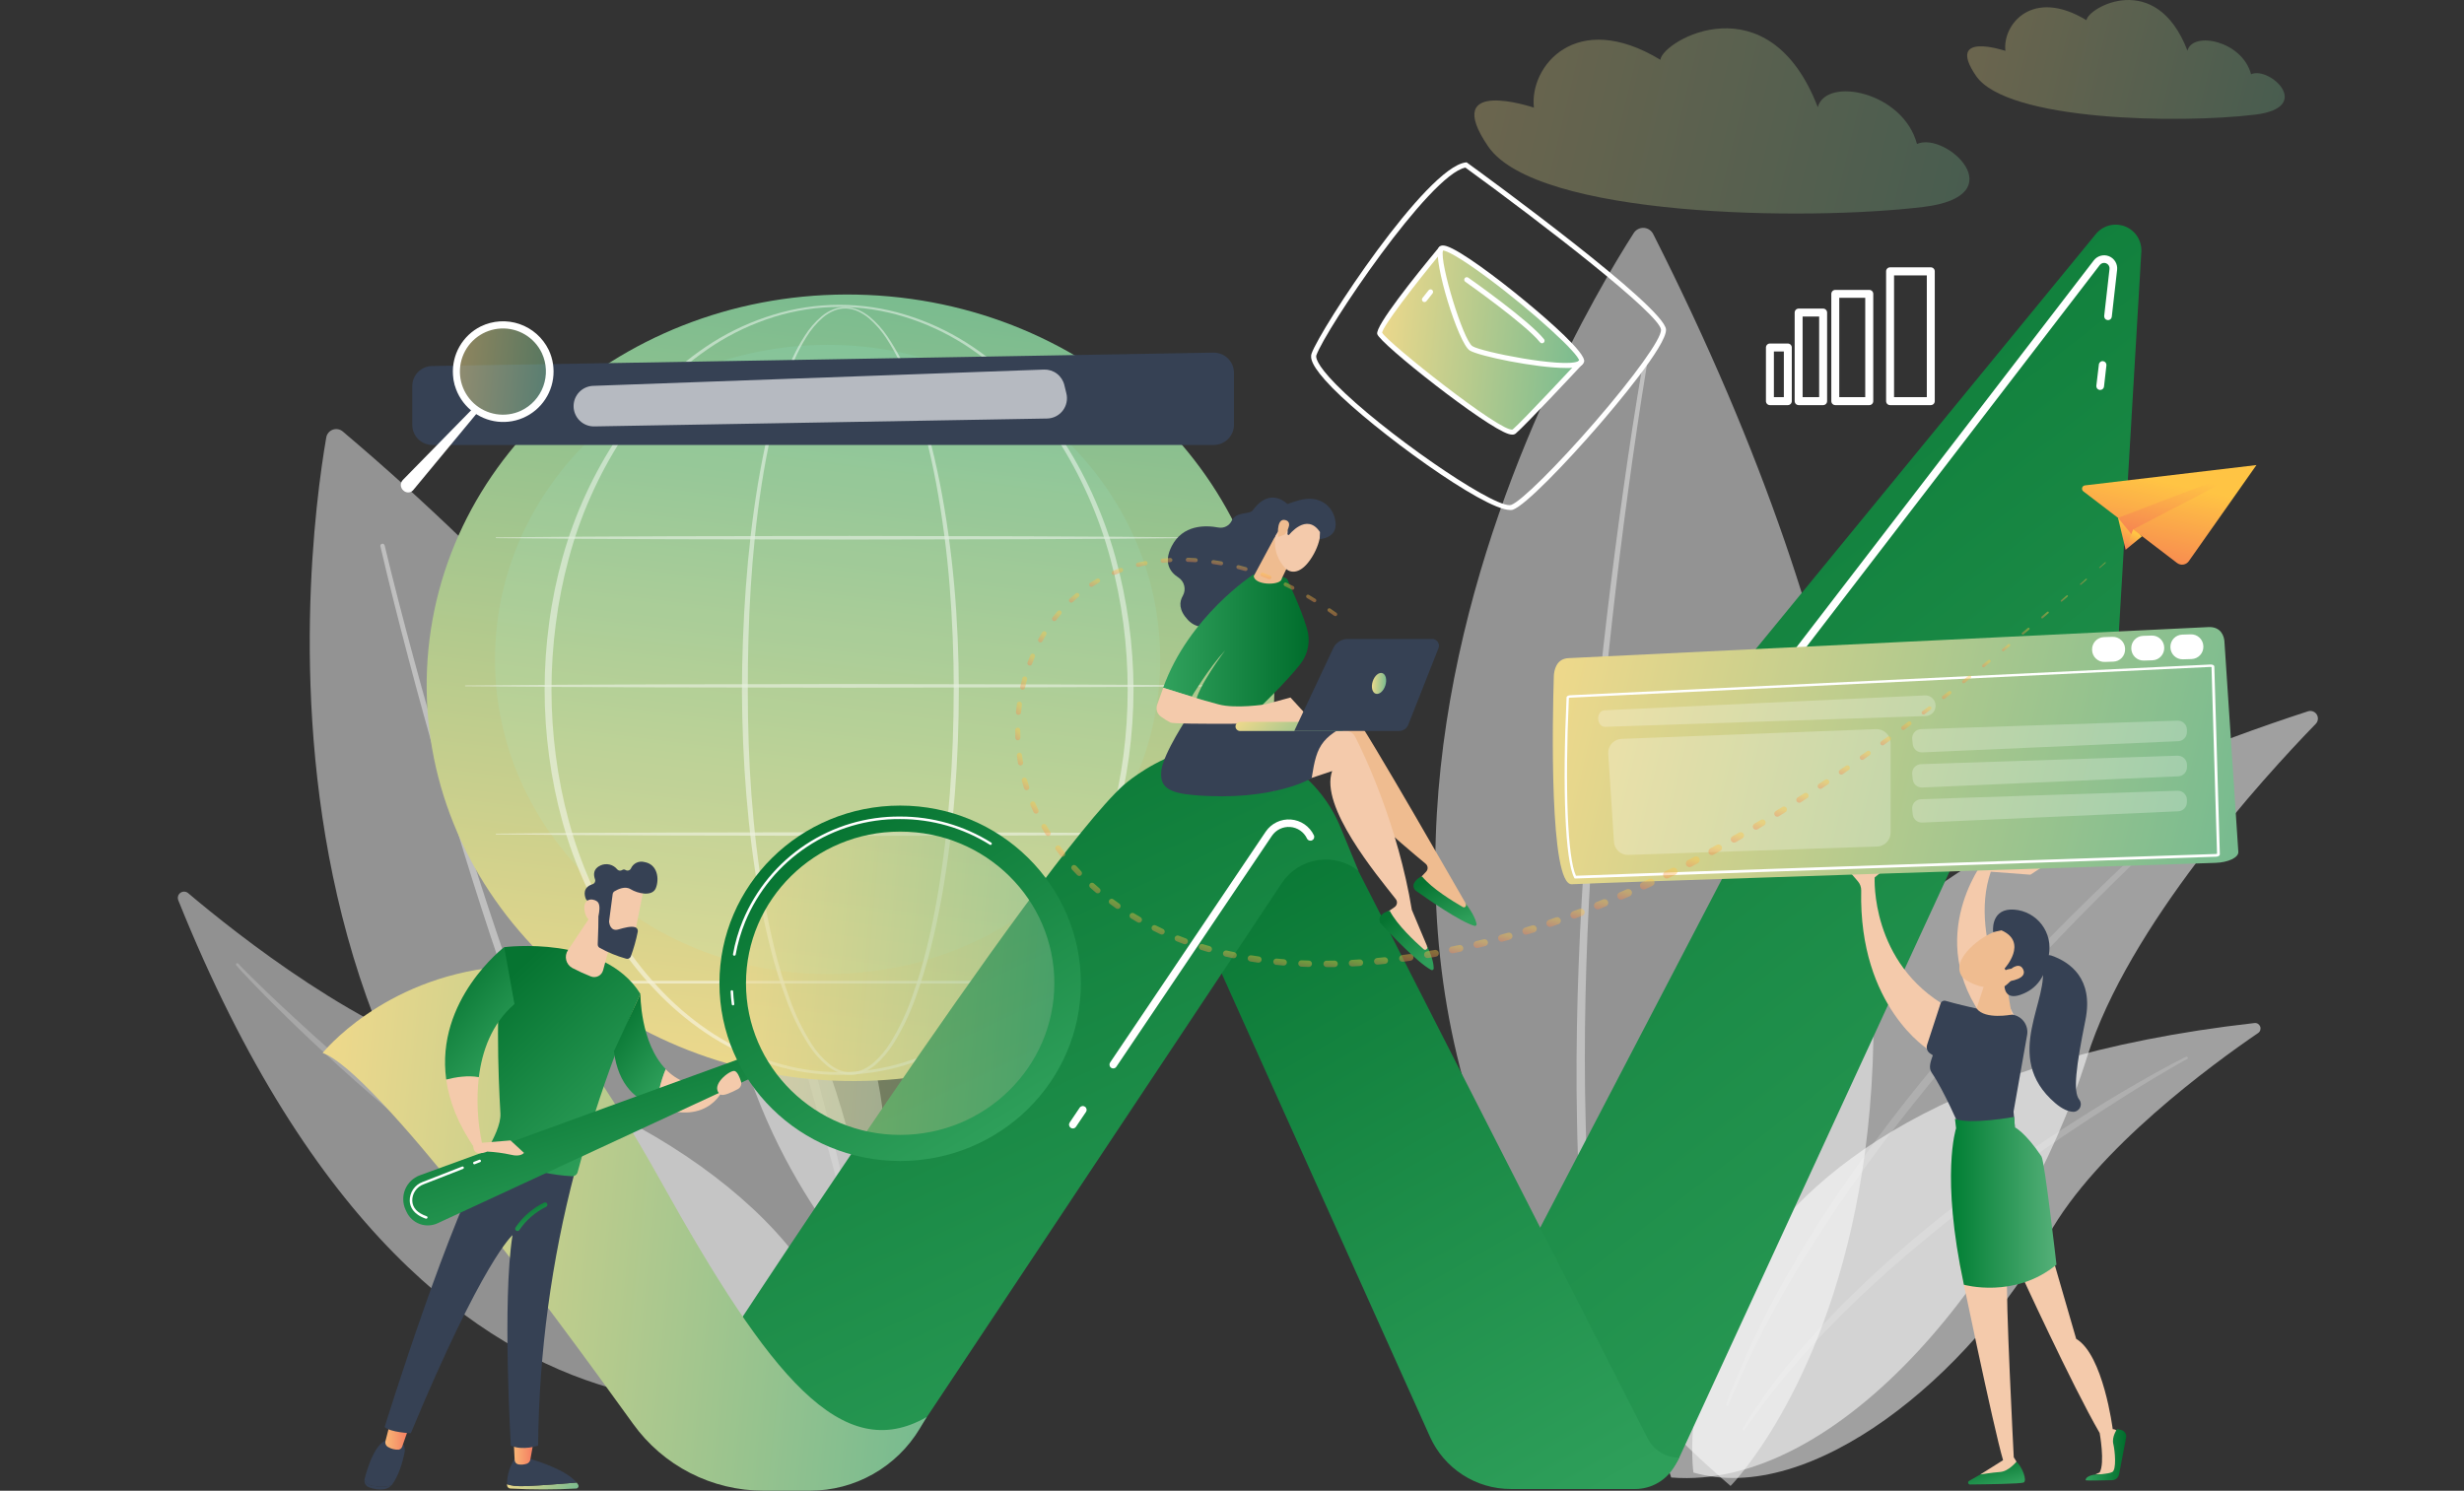 <svg fill="none" height="452" viewBox="0 0 747 452" width="747" xmlns="http://www.w3.org/2000/svg" xmlns:xlink="http://www.w3.org/1999/xlink"><rect x="0" y="0" width="747" height="452" fill="#333333" stroke="none"/><linearGradient id="a"><stop offset="0" stop-color="#f8db8b"/><stop offset="1" stop-color="#68b790"/></linearGradient><linearGradient id="b" gradientUnits="userSpaceOnUse" x1="244.025" x2="282.328" xlink:href="#a" y1="353.275" y2="52.212"/><linearGradient id="c" gradientUnits="userSpaceOnUse" x1="150.073" x2="351.734" y1="199.957" y2="199.957"><stop offset="0" stop-color="#9cfffb"/><stop offset="1" stop-color="#9bfffa"/></linearGradient><linearGradient id="d"><stop offset="0" stop-color="#067431"/><stop offset="1" stop-color="#2e9f5a"/></linearGradient><linearGradient id="e" gradientUnits="userSpaceOnUse" x1="450.147" x2="698.859" xlink:href="#d" y1="69.755" y2="389.282"/><linearGradient id="f" gradientUnits="userSpaceOnUse" x1="363.341" x2="482.707" xlink:href="#d" y1="245.652" y2="453.919"/><linearGradient id="g" gradientUnits="userSpaceOnUse" x1="218.866" x2="334.644" xlink:href="#d" y1="226.79" y2="472.942"/><linearGradient id="h" gradientUnits="userSpaceOnUse" x1="77.866" x2="309.307" xlink:href="#a" y1="367.985" y2="391.828"/><linearGradient id="i" gradientUnits="userSpaceOnUse" x1="432.975" x2="440.059" xlink:href="#d" y1="266.881" y2="281.145"/><linearGradient id="j" gradientUnits="userSpaceOnUse" x1="422.017" x2="431.973" xlink:href="#d" y1="277.554" y2="291.964"/><linearGradient id="k"><stop offset="0" stop-color="#31a25d"/><stop offset="1" stop-color="#006d2c"/></linearGradient><linearGradient id="l" gradientUnits="userSpaceOnUse" x1="352.622" x2="396.767" xlink:href="#k" y1="194.804" y2="194.804"/><linearGradient id="m" gradientUnits="userSpaceOnUse" x1="370.923" x2="390.544" xlink:href="#a" y1="220.187" y2="241.446"/><linearGradient id="n" gradientUnits="userSpaceOnUse" x1="415.439" x2="420.948" xlink:href="#a" y1="207.036" y2="207.371"/><linearGradient id="o" gradientUnits="userSpaceOnUse" x1="151.36" x2="166.275" xlink:href="#a" y1="450.509" y2="464.305"/><linearGradient id="p"><stop offset="0" stop-color="#f9b776"/><stop offset="1" stop-color="#f47960"/></linearGradient><linearGradient id="q" gradientUnits="userSpaceOnUse" x1="155.724" x2="161.837" xlink:href="#p" y1="440.364" y2="440.364"/><linearGradient id="r" gradientUnits="userSpaceOnUse" x1="116.845" x2="124.156" xlink:href="#p" y1="435.258" y2="435.258"/><linearGradient id="s" gradientUnits="userSpaceOnUse" x1="158.538" x2="199.775" xlink:href="#d" y1="292.242" y2="335.61"/><linearGradient id="t" gradientUnits="userSpaceOnUse" x1="158.452" x2="162.837" xlink:href="#d" y1="365.249" y2="373.058"/><linearGradient id="u" gradientUnits="userSpaceOnUse" x1="139.823" x2="163.153" xlink:href="#d" y1="290.289" y2="309.638"/><linearGradient id="v" gradientUnits="userSpaceOnUse" x1="189.786" x2="209.012" xlink:href="#d" y1="304.007" y2="317.999"/><linearGradient id="w" gradientUnits="userSpaceOnUse" x1="147.221" x2="164.181" xlink:href="#d" y1="324.01" y2="379.832"/><linearGradient id="x" gradientUnits="userSpaceOnUse" x1="212.895" x2="337.637" xlink:href="#a" y1="295.333" y2="306.662"/><linearGradient id="y" gradientUnits="userSpaceOnUse" x1="243.621" x2="300.79" xlink:href="#d" y1="252.607" y2="344.542"/><linearGradient id="z" gradientUnits="userSpaceOnUse" x1="411.578" x2="489.019" xlink:href="#a" y1="101.563" y2="109.171"/><linearGradient id="A" gradientUnits="userSpaceOnUse" x1="430.621" x2="611.991" xlink:href="#a" y1="35.034" y2="78.329"/><linearGradient id="B" gradientUnits="userSpaceOnUse" x1="585.89" x2="702.227" xlink:href="#a" y1="16.976" y2="44.73"/><linearGradient id="C" gradientUnits="userSpaceOnUse" x1="135.393" x2="170.812" xlink:href="#a" y1="112.212" y2="115.365"/><linearGradient id="D" gradientUnits="userSpaceOnUse" x1="632.279" x2="644.605" xlink:href="#k" y1="441.092" y2="441.092"/><linearGradient id="E" gradientUnits="userSpaceOnUse" x1="600.674" x2="602.632" xlink:href="#d" y1="443.716" y2="451.415"/><linearGradient id="F" gradientUnits="userSpaceOnUse" x1="591.474" x2="623.452" y1="364.553" y2="364.553"><stop offset="0" stop-color="#007e33"/><stop offset="1" stop-color="#55b079"/></linearGradient><linearGradient id="G" gradientUnits="userSpaceOnUse" x1="448.124" x2="699.316" xlink:href="#a" y1="226.854" y2="286.644"/><linearGradient id="H"><stop offset="0" stop-color="#ffc444"/><stop offset="1" stop-color="#f36f56"/></linearGradient><linearGradient id="I" gradientUnits="userSpaceOnUse" x1="648.208" x2="643.592" xlink:href="#H" y1="159.802" y2="169.468"/><linearGradient id="J" gradientUnits="userSpaceOnUse" x1="672.326" x2="664.461" xlink:href="#H" y1="149.719" y2="185.152"/><linearGradient id="K" gradientUnits="userSpaceOnUse" x1="674.75" x2="669.35" xlink:href="#H" y1="147.426" y2="173.671"/><linearGradient id="L" gradientUnits="userSpaceOnUse" x1="648.305" x2="645.378" xlink:href="#H" y1="162.308" y2="168.449"/><linearGradient id="M" gradientUnits="userSpaceOnUse" x1="404.742" x2="403.894" xlink:href="#H" y1="185.117" y2="187.804"/><linearGradient id="N" gradientUnits="userSpaceOnUse" x1="398.377" x2="397.617" xlink:href="#H" y1="180.969" y2="183.589"/><linearGradient id="O" gradientUnits="userSpaceOnUse" x1="391.685" x2="391.015" xlink:href="#H" y1="177.254" y2="179.799"/><linearGradient id="P" gradientUnits="userSpaceOnUse" x1="384.715" x2="384.175" xlink:href="#H" y1="174.214" y2="176.541"/><linearGradient id="Q" gradientUnits="userSpaceOnUse" x1="377.456" x2="377.021" xlink:href="#H" y1="171.87" y2="173.988"/><linearGradient id="R" gradientUnits="userSpaceOnUse" x1="370.013" x2="369.681" xlink:href="#H" y1="170.279" y2="172.189"/><linearGradient id="S" gradientUnits="userSpaceOnUse" x1="362.296" x2="362.056" xlink:href="#H" y1="169.504" y2="171.144"/><linearGradient id="T" gradientUnits="userSpaceOnUse" x1="354.642" x2="354.365" xlink:href="#H" y1="169.598" y2="171.348"/><linearGradient id="U" gradientUnits="userSpaceOnUse" x1="347.123" x2="346.703" xlink:href="#H" y1="170.622" y2="172.748"/><linearGradient id="V" gradientUnits="userSpaceOnUse" x1="339.73" x2="339.115" xlink:href="#H" y1="172.814" y2="175.346"/><linearGradient id="W" gradientUnits="userSpaceOnUse" x1="332.787" x2="331.931" xlink:href="#H" y1="176.129" y2="179.013"/><linearGradient id="X" gradientUnits="userSpaceOnUse" x1="326.544" x2="325.376" xlink:href="#H" y1="180.62" y2="183.842"/><linearGradient id="Y" gradientUnits="userSpaceOnUse" x1="321.203" x2="319.73" xlink:href="#H" y1="186.001" y2="189.38"/><linearGradient id="Z" gradientUnits="userSpaceOnUse" x1="316.708" x2="315.001" xlink:href="#H" y1="192.353" y2="195.67"/><linearGradient id="aa" gradientUnits="userSpaceOnUse" x1="313.272" x2="311.29" xlink:href="#H" y1="199.234" y2="202.498"/><linearGradient id="ab" gradientUnits="userSpaceOnUse" x1="310.944" x2="308.573" xlink:href="#H" y1="206.253" y2="209.471"/><linearGradient id="ac" gradientUnits="userSpaceOnUse" x1="309.406" x2="306.952" xlink:href="#H" y1="213.894" y2="216.721"/><linearGradient id="ad" gradientUnits="userSpaceOnUse" x1="309.003" x2="306.639" xlink:href="#H" y1="221.722" y2="224.211"/><linearGradient id="ae" gradientUnits="userSpaceOnUse" x1="309.746" x2="307.436" xlink:href="#H" y1="229.338" y2="232.264"/><linearGradient id="af" gradientUnits="userSpaceOnUse" x1="311.534" x2="309.385" xlink:href="#H" y1="236.871" y2="240.176"/><linearGradient id="ag" gradientUnits="userSpaceOnUse" x1="314.306" x2="312.33" xlink:href="#H" y1="244.054" y2="247.533"/><linearGradient id="ah" gradientUnits="userSpaceOnUse" x1="317.913" x2="316.098" xlink:href="#H" y1="250.87" y2="254.483"/><linearGradient id="ai" gradientUnits="userSpaceOnUse" x1="322.294" x2="320.707" xlink:href="#H" y1="257.331" y2="260.907"/><linearGradient id="aj" gradientUnits="userSpaceOnUse" x1="327.298" x2="325.882" xlink:href="#H" y1="263.228" y2="266.774"/><linearGradient id="ak" gradientUnits="userSpaceOnUse" x1="332.883" x2="331.604" xlink:href="#H" y1="268.579" y2="272.077"/><linearGradient id="al" gradientUnits="userSpaceOnUse" x1="338.936" x2="337.8" xlink:href="#H" y1="273.404" y2="276.813"/><linearGradient id="am" gradientUnits="userSpaceOnUse" x1="345.373" x2="344.342" xlink:href="#H" y1="277.651" y2="281.009"/><linearGradient id="an" gradientUnits="userSpaceOnUse" x1="352.221" x2="351.303" xlink:href="#H" y1="281.327" y2="284.617"/><linearGradient id="ao" gradientUnits="userSpaceOnUse" x1="359.238" x2="358.446" xlink:href="#H" y1="284.413" y2="287.493"/><linearGradient id="ap" gradientUnits="userSpaceOnUse" x1="366.549" x2="365.85" xlink:href="#H" y1="286.931" y2="289.822"/><linearGradient id="aq" gradientUnits="userSpaceOnUse" x1="374.005" x2="373.393" xlink:href="#H" y1="288.871" y2="291.648"/><linearGradient id="ar" gradientUnits="userSpaceOnUse" x1="381.539" x2="380.99" xlink:href="#H" y1="290.296" y2="292.953"/><linearGradient id="as" gradientUnits="userSpaceOnUse" x1="389.221" x2="388.717" xlink:href="#H" y1="291.254" y2="293.769"/><linearGradient id="at" gradientUnits="userSpaceOnUse" x1="396.822" x2="396.368" xlink:href="#H" y1="291.754" y2="294.159"/><linearGradient id="au" gradientUnits="userSpaceOnUse" x1="404.612" x2="404.194" xlink:href="#H" y1="291.825" y2="294.193"/><linearGradient id="av" gradientUnits="userSpaceOnUse" x1="412.291" x2="411.806" xlink:href="#H" y1="291.52" y2="294.061"/><linearGradient id="aw" gradientUnits="userSpaceOnUse" x1="419.859" x2="419.312" xlink:href="#H" y1="290.882" y2="293.541"/><linearGradient id="ax" gradientUnits="userSpaceOnUse" x1="427.549" x2="426.96" xlink:href="#H" y1="289.944" y2="292.73"/><linearGradient id="ay" gradientUnits="userSpaceOnUse" x1="435.2" x2="434.563" xlink:href="#H" y1="288.727" y2="291.659"/><linearGradient id="az" gradientUnits="userSpaceOnUse" x1="442.648" x2="441.974" xlink:href="#H" y1="287.248" y2="290.221"/><linearGradient id="aA" gradientUnits="userSpaceOnUse" x1="450.124" x2="449.384" xlink:href="#H" y1="285.537" y2="288.661"/><linearGradient id="aB" gradientUnits="userSpaceOnUse" x1="457.564" x2="456.768" xlink:href="#H" y1="283.573" y2="286.798"/><linearGradient id="aC" gradientUnits="userSpaceOnUse" x1="464.93" x2="464.086" xlink:href="#H" y1="281.374" y2="284.689"/><linearGradient id="aD" gradientUnits="userSpaceOnUse" x1="472.216" x2="471.313" xlink:href="#H" y1="278.941" y2="282.364"/><linearGradient id="aE" gradientUnits="userSpaceOnUse" x1="479.456" x2="478.514" xlink:href="#H" y1="276.372" y2="279.849"/><linearGradient id="aF" gradientUnits="userSpaceOnUse" x1="486.605" x2="485.615" xlink:href="#H" y1="273.513" y2="277.064"/><linearGradient id="aG" gradientUnits="userSpaceOnUse" x1="493.767" x2="492.725" xlink:href="#H" y1="270.48" y2="274.175"/><linearGradient id="aH" gradientUnits="userSpaceOnUse" x1="500.624" x2="499.544" xlink:href="#H" y1="267.352" y2="271.095"/><linearGradient id="aI" gradientUnits="userSpaceOnUse" x1="507.577" x2="506.473" xlink:href="#H" y1="264.023" y2="267.771"/><linearGradient id="aJ" gradientUnits="userSpaceOnUse" x1="514.366" x2="513.261" xlink:href="#H" y1="260.592" y2="264.263"/><linearGradient id="aK" gradientUnits="userSpaceOnUse" x1="521.146" x2="520.044" xlink:href="#H" y1="256.966" y2="260.604"/><linearGradient id="aL" gradientUnits="userSpaceOnUse" x1="527.827" x2="526.732" xlink:href="#H" y1="253.227" y2="256.802"/><linearGradient id="aM" gradientUnits="userSpaceOnUse" x1="534.424" x2="533.344" xlink:href="#H" y1="249.361" y2="252.859"/><linearGradient id="aN" gradientUnits="userSpaceOnUse" x1="540.885" x2="539.799" xlink:href="#H" y1="245.436" y2="248.908"/><linearGradient id="aO" gradientUnits="userSpaceOnUse" x1="547.475" x2="546.416" xlink:href="#H" y1="241.263" y2="244.631"/><linearGradient id="aP" gradientUnits="userSpaceOnUse" x1="553.807" x2="552.774" xlink:href="#H" y1="237.122" y2="240.366"/><linearGradient id="aQ" gradientUnits="userSpaceOnUse" x1="560.071" x2="559.063" xlink:href="#H" y1="232.862" y2="235.988"/><linearGradient id="aR" gradientUnits="userSpaceOnUse" x1="566.412" x2="565.41" xlink:href="#H" y1="228.442" y2="231.539"/><linearGradient id="aS" gradientUnits="userSpaceOnUse" x1="572.559" x2="571.565" xlink:href="#H" y1="224.065" y2="227.1"/><linearGradient id="aT" gradientUnits="userSpaceOnUse" x1="578.806" x2="577.846" xlink:href="#H" y1="219.477" y2="222.4"/><linearGradient id="aU" gradientUnits="userSpaceOnUse" x1="584.879" x2="583.968" xlink:href="#H" y1="214.874" y2="217.658"/><linearGradient id="aV" gradientUnits="userSpaceOnUse" x1="590.97" x2="590.057" xlink:href="#H" y1="210.206" y2="212.953"/><linearGradient id="aW" gradientUnits="userSpaceOnUse" x1="596.986" x2="596.096" xlink:href="#H" y1="205.473" y2="208.116"/><linearGradient id="aX" gradientUnits="userSpaceOnUse" x1="602.929" x2="602.071" xlink:href="#H" y1="200.7" y2="203.225"/><linearGradient id="aY" gradientUnits="userSpaceOnUse" x1="608.874" x2="608.037" xlink:href="#H" y1="195.884" y2="198.339"/><linearGradient id="aZ" gradientUnits="userSpaceOnUse" x1="614.78" x2="613.979" xlink:href="#H" y1="190.932" y2="193.276"/><linearGradient id="a0" gradientUnits="userSpaceOnUse" x1="620.62" x2="619.805" xlink:href="#H" y1="186.032" y2="188.34"/><linearGradient id="a1" gradientUnits="userSpaceOnUse" x1="626.434" x2="625.669" xlink:href="#H" y1="181.043" y2="183.223"/><linearGradient id="a2" gradientUnits="userSpaceOnUse" x1="632.211" x2="631.487" xlink:href="#H" y1="176.004" y2="178.083"/><linearGradient id="a3" gradientUnits="userSpaceOnUse" x1="637.962" x2="637.268" xlink:href="#H" y1="170.971" y2="172.959"/><g fill="#fff" opacity=".71"><path d="m699.72 215.668c.486-.152 1.009-.139 1.486.038.478.177.884.507 1.155.94.27.432.389.942.339 1.45-.049.507-.266.984-.615 1.356-16.126 16.588-56.91 61.407-69.358 101.066-20.265 64.599-75.124 131.605-126.083 127.475 0 0-54.399-151.776 193.076-232.325z" opacity=".75"/><path d="m674.886 236.117c-.438.33-.945.769-1.429 1.169l-1.451 1.238-2.864 2.522-5.698 5.099c-3.778 3.43-7.513 6.903-11.204 10.42-7.408 7.009-14.683 14.153-21.824 21.433-14.237 14.612-28.067 29.593-41.076 45.296-6.465 7.875-12.885 15.789-18.975 23.956-6.089 8.167-11.979 16.48-17.531 25.024s-10.881 17.227-15.696 26.201c-4.849 8.968-9.232 18.18-13.132 27.601-.018.047-.046.09-.081.126s-.078.064-.124.084c-.047.019-.097.029-.147.028-.051 0-.1-.01-.147-.031-.091-.037-.164-.109-.204-.199s-.044-.192-.011-.285c3.603-9.587 7.757-18.956 12.44-28.062 4.7-9.105 9.922-17.919 15.359-26.586 11.119-17.191 23.296-33.673 36.46-49.349 6.55-7.867 13.346-15.503 20.25-23.071 6.903-7.567 13.976-14.927 21.24-22.117 7.265-7.19 14.591-14.289 22.17-21.172 3.788-3.435 7.605-6.831 11.449-10.189 1.936-1.669 3.84-3.346 5.829-4.984l2.956-2.437 1.49-1.208c.515-.4.975-.769 1.536-1.199.081-.06.183-.084.282-.068.1.016.189.071.248.152.059.082.083.183.067.283-.016.099-.07.189-.152.248z" opacity=".43"/></g><g fill="#fff" opacity=".71"><path d="m683.486 310.19c.366-.038.734.046 1.047.24.312.195.551.487.68.832.128.346.138.724.029 1.075-.11.352-.333.657-.635.868-13.768 9.397-49.108 35.175-63.644 61.415-23.66 42.712-72.138 82.171-107.577 71.866 0 0-16.533-115.209 170.1-136.296z" opacity=".75"/><path d="m662.998 321.149c-.338.169-.768.407-1.159.623l-1.206.669-2.38 1.384-4.754 2.799c-3.158 1.882-6.292 3.807-9.399 5.776-6.23 3.917-12.392 7.926-18.484 12.027-12.14 8.306-24.051 16.919-35.569 26.148-5.698 4.614-11.388 9.29-16.894 14.173s-10.851 9.905-16.019 15.119c-10.429 10.328-19.874 21.608-28.213 33.692-.058.084-.146.143-.247.163-.1.02-.205 0-.29-.056-.082-.056-.14-.142-.16-.24-.02-.097-.001-.199.052-.283 3.895-6.285 8.156-12.335 12.763-18.118 4.607-5.776 9.583-11.274 14.675-16.634 10.336-10.574 21.332-20.481 32.92-29.662 5.774-4.614 11.687-9.029 17.662-13.358 5.974-4.33 12.048-8.529 18.245-12.535 6.197-4.007 12.425-7.96 18.776-11.713 3.179-1.871 6.378-3.709 9.599-5.514 1.612-.892 3.225-1.784 4.853-2.653l2.449-1.284 1.237-.631c.422-.207.768-.407 1.305-.623.046-.02.096-.03.147-.031.05 0 .1.01.147.029.046.02.088.048.124.084.035.036.063.079.081.126.035.089.036.188.002.278s-.1.163-.186.206z" opacity=".43"/></g><g fill="#fff" opacity=".72"><path d="m495.302 70.651c-21.632 33.73-139.529 235.163 29.349 379.903 0 0 111.701-112.602-23.475-379.618-.272-.531-.679-.981-1.181-1.304-.501-.323-1.078-.509-1.674-.538-.595-.029-1.188.1-1.718.373s-.979.682-1.301 1.184z" opacity=".65"/><path d="m499.234 111.025c-2.089 12.613-3.924 25.279-5.652 37.96s-3.287 25.378-4.707 38.09c-2.849 25.425-5.13 50.918-6.62 76.458-1.49 25.539-2.204 51.117-1.536 76.665.292 12.771 1.06 25.514 2.304 38.228 1.174 12.69 3.097 25.298 5.759 37.76.044.197.049.402.014.601s-.109.389-.217.56c-.109.171-.249.318-.415.435-.165.116-.352.198-.549.242s-.401.049-.6.014-.389-.109-.559-.218c-.171-.108-.318-.249-.434-.415s-.198-.352-.242-.55c-2.621-12.594-4.491-25.334-5.598-38.152-1.173-12.786-1.866-25.603-2.081-38.451-.522-25.648.361-51.287 1.989-76.858 1.628-25.57 4.07-51.087 7.064-76.526 1.5-12.72 3.146-25.422 4.938-38.106 1.797-12.681 3.701-25.34 5.875-37.967.014-.086.046-.168.093-.241.047-.074.108-.137.179-.186.072-.05.152-.084.237-.102s.173-.019.259-.002c.086.014.168.045.242.092.074.046.137.107.187.179.049.072.084.153.101.239.017.085.017.174-.001.259z" opacity=".86"/></g><g fill="#fff" opacity=".72"><path d="m98.899 132.697c-6.251 36.144-34.049 247.744 159.564 309.536 0 0 54.115-134.581-154.519-311.382-.414-.359-.917-.601-1.456-.7s-1.094-.052-1.609.136-.97.511-1.318.935c-.348.423-.577.933-.662 1.475z" opacity=".65"/><path d="m116.599 165.312c2.719 11.358 5.675 22.686 8.724 33.976 3.048 11.289 6.243 22.54 9.56 33.753 6.635 22.432 13.776 44.711 21.586 66.744s16.295 43.835 25.932 65.106c4.777 10.649 9.942 21.105 15.497 31.369 5.489 10.265 11.584 20.193 18.253 29.731.236.333.331.746.263 1.148-.067.402-.292.761-.624.998-.332.236-.744.331-1.146.263-.402-.067-.76-.292-.996-.625-6.679-9.682-12.776-19.754-18.261-30.161-5.529-10.336-10.664-20.887-15.404-31.654-9.538-21.425-17.885-43.335-25.595-65.452-7.71-22.118-14.69-44.489-21.187-66.983-3.255-11.248-6.376-22.528-9.36-33.838-2.988-11.32-5.867-22.663-8.524-34.075-.026-.163.01-.33.102-.468.092-.137.232-.234.392-.272.161-.038.329-.014.473.068.143.081.25.214.3.372z" opacity=".86"/></g><g fill="#fff" opacity=".71"><path d="m259.914 383.571s13.155-20.687 6.382-55.039c-6.274-31.869-23.56-107.435-18.008-139.196.056-.297.008-.605-.136-.871-.145-.266-.377-.474-.656-.589-.28-.115-.591-.13-.88-.041-.29.088-.54.273-.708.525-8.609 12.658-27.691 46.049-26.877 92.476 1.144 59.892 40.883 102.735 40.883 102.735z" opacity=".65"/><path d="m240.594 217.152c-1.24 3.136-2.228 6.366-2.957 9.659-.422 1.623-.698 3.292-1.052 4.93-.353 1.638-.553 3.314-.768 4.983s-.445 3.322-.568 4.999c-.123 1.676-.276 3.345-.368 5.022l-.185 5.021c0 1.677 0 3.361.039 5.03.135 6.695.71 13.375 1.72 19.995l.361 2.492.176 1.245.246 1.231.96 4.937c.307 1.646.668 3.292 1.037 4.937l1.09 4.937c1.536 6.573 3.113 13.136 4.73 19.688 1.651 6.544 3.364 13.073 5.061 19.625.86 3.269 1.712 6.537 2.519 9.829.414 1.645.816 3.294 1.205 4.945.4 1.645.768 3.299 1.106 4.968 1.382 6.629 2.588 13.419 2.227 20.264-.002.05-.014.1-.035.146s-.051.087-.088.121-.081.061-.128.078c-.048.018-.098.026-.148.024-.098-.006-.189-.048-.257-.117-.069-.07-.108-.163-.112-.26-.093-3.354-.437-6.695-1.029-9.997-.614-3.297-1.354-6.576-2.219-9.836-1.674-6.522-3.602-12.997-5.445-19.503l-2.772-9.759c-.891-3.269-1.797-6.529-2.641-9.805-1.759-6.545-3.333-13.135-4.861-19.741l-1.098-4.961c-.377-1.653-.768-3.307-1.029-4.991l-.93-5.029-.23-1.262-.169-1.261-.338-2.538c-.207-1.691-.499-3.376-.637-5.075l-.392-5.107c-.169-1.691-.153-3.406-.222-5.106-.07-1.7-.139-3.414-.054-5.122.048-6.822.703-13.627 1.958-20.333.299-1.676.722-3.33 1.075-4.991l.668-2.461c.215-.823.438-1.646.707-2.453.962-3.26 2.221-6.423 3.762-9.452 0 0 .039-.038.062 0 .009.005.017.013.021.023s.005.021.002.031z" opacity=".45"/></g><path d="m386.212 214.179c2.879-65.782-52.264-121.632-123.165-124.745-70.902-3.112-130.714 47.691-133.593 113.473s52.264 121.633 123.165 124.745c70.902 3.113 130.713-47.691 133.593-113.473z" fill="url(#b)"/><path d="m250.899 295.348c55.69 0 100.835-42.708 100.835-95.391s-45.145-95.391-100.835-95.391c-55.689 0-100.834 42.708-100.834 95.391s45.145 95.391 100.834 95.391z" fill="url(#c)" opacity=".09"/><g fill="#fff" opacity=".68"><path d="m290.685 209.131c0 21.026-1.475 42.097-5.176 62.83-.937 5.176-2.02 10.328-3.317 15.435-1.268 5.113-2.806 10.154-4.608 15.104-1.768 4.99-4.086 9.767-6.911 14.242-1.438 2.252-3.186 4.289-5.191 6.052-1.025.884-2.167 1.622-3.394 2.192-1.245.577-2.592.896-3.963.938-1.372.021-2.734-.241-4.001-.769-1.254-.519-2.426-1.218-3.478-2.076-2.05-1.713-3.833-3.721-5.291-5.96-2.872-4.434-5.225-9.185-7.011-14.158-1.832-4.941-3.396-9.978-4.684-15.088-1.306-5.099-2.404-10.252-3.348-15.427-1.882-10.359-3.172-20.81-4.04-31.292-.867-10.482-1.29-21.01-1.344-31.531 0-5.252.116-10.512.308-15.773.192-5.26.483-10.505.867-15.749.768-10.49 1.943-20.949 3.663-31.331.868-5.191 1.874-10.359 3.072-15.473 1.196-5.128 2.659-10.19 4.385-15.165.883-2.484 1.85-4.937 2.948-7.337 1.085-2.397 2.345-4.71 3.771-6.921 1.408-2.256 3.157-4.279 5.183-5.998 1.031-.855 2.186-1.548 3.425-2.053 1.25-.506 2.592-.747 3.94-.708 1.344.052 2.666.362 3.893.915 1.212.556 2.348 1.267 3.379 2.115 2.027 1.714 3.809 3.699 5.298 5.898 2.929 4.377 5.363 9.066 7.257 13.981 1.933 4.898 3.594 9.899 4.976 14.981 1.405 5.076 2.588 10.205 3.617 15.381 4.062 20.641 5.713 41.712 5.775 62.745zm-1.536 0c0-10.474-.415-20.941-1.244-31.399-.826-10.446-2.192-20.842-4.093-31.146-.968-5.145-2.089-10.267-3.425-15.327-1.321-5.065-2.918-10.053-4.784-14.943-1.821-4.899-4.18-9.58-7.034-13.958-1.435-2.169-3.158-4.133-5.122-5.837-.985-.831-2.074-1.529-3.241-2.076-1.166-.541-2.425-.849-3.709-.907-1.282-.027-2.556.214-3.739.708-1.185.504-2.288 1.183-3.272 2.015-1.959 1.706-3.645 3.703-4.999 5.922-1.386 2.212-2.606 4.526-3.647 6.921-1.068 2.384-1.997 4.829-2.842 7.306-1.666 4.961-3.065 10.008-4.192 15.119-1.152 5.106-2.105 10.267-2.911 15.442-1.605 10.351-2.641 20.764-3.302 31.246-.66 10.482-.898 20.949-.883 31.423s.323 20.956 1.106 31.407 1.981 20.864 3.778 31.184c.898 5.161 1.95 10.29 3.21 15.381 1.234 5.084 2.746 10.095 4.53 15.012 1.722 4.923 4.003 9.632 6.796 14.035 1.393 2.174 3.101 4.128 5.069 5.798.977.815 2.069 1.481 3.24 1.977 1.158.488 2.407.724 3.663.692 1.258-.047 2.494-.347 3.632-.885 1.15-.548 2.22-1.252 3.18-2.091 1.923-1.722 3.593-3.708 4.96-5.899 2.744-4.443 4.985-9.179 6.681-14.119 1.758-4.926 3.252-9.942 4.477-15.027 1.244-5.084 2.304-10.213 3.171-15.381 1.79-10.321 2.972-20.764 3.763-31.192s1.167-20.918 1.16-31.4z" opacity=".68"/><path d="m343.647 209.131c-.023 13.566-1.849 27.068-5.429 40.151-3.623 13.078-9.283 25.502-16.771 36.814-3.761 5.631-8.05 10.889-12.809 15.704-4.764 4.819-10.055 9.086-15.772 12.72-5.743 3.614-11.941 6.446-18.43 8.421-13.042 3.968-26.967 3.968-40.008 0-6.491-1.967-12.689-4.794-18.43-8.406-5.722-3.629-11.018-7.89-15.789-12.704-4.772-4.813-9.072-10.075-12.839-15.712-7.497-11.315-13.172-23.741-16.817-36.821-1.816-6.535-3.175-13.187-4.07-19.91-1.833-13.453-1.833-27.092 0-40.544.895-6.719 2.26-13.367 4.085-19.895 3.673-13.072 9.379-25.482 16.91-36.775 3.767-5.628 8.064-10.881 12.831-15.688 4.759-4.816 10.048-9.075 15.766-12.697 5.745-3.599 11.943-6.418 18.429-8.383 13.014-3.981 26.918-3.981 39.932 0 6.49 1.97 12.688 4.8 18.43 8.414 5.714 3.623 11.002 7.879 15.765 12.689 4.743 4.804 9.019 10.049 12.77 15.665 7.486 11.316 13.146 23.742 16.771 36.821 3.592 13.077 5.433 26.574 5.475 40.136zm-1.781 0c.02-13.411-1.739-26.765-5.23-39.713-3.479-12.959-8.958-25.295-16.241-36.56-3.664-5.609-7.855-10.855-12.517-15.665-4.655-4.811-9.844-9.074-15.466-12.704-5.651-3.609-11.762-6.439-18.168-8.414-12.879-4.009-26.669-4.009-39.548 0-6.399 1.993-12.502 4.839-18.145 8.46-5.625 3.633-10.814 7.901-15.466 12.72-4.658 4.815-8.842 10.069-12.494 15.688-7.274 11.258-12.739 23.59-16.195 36.544-1.745 6.461-3.046 13.034-3.894 19.672-1.743 13.273-1.743 26.717 0 39.99.857 6.636 2.162 13.206 3.909 19.664 3.471 12.947 8.944 25.27 16.218 36.522 3.657 5.604 7.84 10.844 12.494 15.65 4.654 4.809 9.846 9.064 15.474 12.681 5.644 3.597 11.745 6.422 18.138 8.398 12.853 4.019 26.625 4.019 39.478 0 6.399-1.968 12.504-4.787 18.153-8.383 5.629-3.621 10.824-7.879 15.481-12.689 4.665-4.804 8.859-10.044 12.525-15.649 7.288-11.246 12.776-23.563 16.264-36.507 3.495-12.944 5.253-26.296 5.23-39.705z" opacity=".68"/><path d="m150.403 162.935 26.784-.223 26.778-.123 53.569-.092 53.562.108 26.784.13 26.777.239c.011-.001.022 0 .032.003.01.004.02.009.028.016.008.008.014.016.018.026.005.01.007.021.007.032-.002.021-.012.04-.027.055-.016.014-.036.022-.058.022l-26.777.238-26.784.131-53.562.107-53.569-.1-26.778-.123-26.784-.215c-.031 0-.06-.012-.082-.034-.021-.021-.033-.051-.033-.081 0-.015.003-.03.008-.044.006-.014.015-.027.025-.038.011-.011.024-.019.038-.025s.029-.009.044-.009z" opacity=".68"/><path d="m181.472 117.993c6.343-.1 12.678-.146 19.014-.215l19.021-.123c6.335-.054 12.67-.047 19.013-.062l19.021-.031 38.027.108 19.014.138c6.343.077 12.678.123 19.013.231.011 0 .022.002.032.007.009.004.018.01.026.018.007.008.012.018.016.028.003.01.004.021.003.032-.002.019-.01.038-.024.052s-.033.023-.053.025c-6.335.107-12.67.153-19.013.23l-19.014.131-38.027.115-19.013-.038c-6.343 0-12.678 0-19.013-.062l-19.022-.123c-6.335-.077-12.67-.115-19.013-.215-.031-.002-.061-.016-.082-.039s-.033-.053-.033-.084c-.001-.015.001-.03.006-.045.004-.014.012-.028.022-.039s.022-.021.036-.027c.013-.007.028-.011.043-.012z" opacity=".68"/><path d="m141.096 207.839 29.111-.215 29.104-.123 58.223-.1 58.215.107 29.112.139 29.103.231c.022 0 .042.007.058.022.015.014.025.033.027.055-.002.021-.011.042-.027.057-.015.016-.036.025-.058.027l-29.103.231-29.112.131-58.215.115-58.223-.1-29.104-.123-29.111-.215c-.032-.002-.061-.016-.082-.039-.022-.023-.034-.053-.034-.084s.013-.06.034-.082c.022-.022.051-.034.082-.034z" opacity=".68"/><path d="m150.403 252.766 26.784-.223 26.778-.115 53.569-.1 53.562.107 26.784.131 26.777.239c.011-.001.022 0 .032.003.01.004.02.009.028.016.008.008.014.016.018.026.005.01.007.021.007.032-.002.021-.012.04-.027.054-.016.015-.036.023-.058.022l-26.777.239-26.784.131-53.562.107-53.569-.1-26.778-.123-26.784-.215c-.031 0-.06-.012-.082-.034-.021-.022-.033-.051-.033-.081 0-.016.003-.031.008-.045.006-.014.015-.026.025-.037.011-.011.024-.019.038-.025s.029-.009.044-.009z" opacity=".68"/><path d="m337.404 298.216h-152.1c-.099-.014-.19-.063-.256-.138-.066-.076-.102-.173-.102-.273 0-.101.036-.198.102-.273.066-.076.157-.125.256-.139h152.1c.059-.008.119-.003.175.014.057.017.109.046.154.085s.08.087.105.141c.024.054.037.112.037.172 0 .059-.013.118-.037.172-.025.054-.06.102-.105.141s-.097.068-.154.085c-.056.017-.116.021-.175.013z" opacity=".68"/></g><g fill="#fff" opacity=".71"><path d="m54.045 272.953c-.157-.393-.178-.827-.061-1.233.117-.406.367-.762.709-1.01s.757-.375 1.18-.36c.422.015.827.171 1.151.442 14.544 12.305 53.7 43.459 87.004 51.526 54.222 13.073 112.445 54.524 111.923 96.783-.031-.039-121.752 53.371-201.907-146.148z" opacity=".65"/><path d="m72.283 292.241c.292.33.683.723 1.037 1.099l1.106 1.123 2.242 2.215 4.523 4.407c3.041 2.907 6.113 5.78 9.215 8.621 6.189 5.695 12.481 11.281 18.875 16.757 12.817 10.889 25.925 21.448 39.563 31.276 6.842 4.876 13.7 9.736 20.734 14.297 7.034 4.56 14.221 8.951 21.501 13.073 14.598 8.376 29.953 15.353 45.86 20.841.102.031.187.101.237.194.051.094.062.204.031.306-.03.102-.1.188-.193.238-.094.051-.204.062-.306.031-8.095-2.405-16.044-5.281-23.805-8.613-7.764-3.345-15.312-7.144-22.761-11.136-14.776-8.188-29.023-17.298-42.657-27.277-6.835-4.961-13.508-10.136-20.096-15.381-6.589-5.245-13.055-10.69-19.375-16.288-6.32-5.599-12.555-11.374-18.645-17.226-3.031-2.933-6.031-5.894-9-8.883-1.482-1.538-2.964-3.007-4.415-4.537l-2.166-2.307-1.075-1.169c-.353-.4-.699-.769-1.083-1.238-.063-.08-.091-.181-.08-.282s.062-.193.141-.257c.077-.06.173-.088.27-.08.097.009.187.054.252.127z" opacity=".43"/></g><path d="m446.041 412.318 103.667-198.873h-21.255c-.884.013-1.753-.229-2.503-.697s-1.35-1.143-1.728-1.943-.518-1.692-.404-2.57c.114-.877.478-1.704 1.049-2.38l110.486-134.85c1.039-1.284 2.458-2.204 4.053-2.628 1.594-.424 3.282-.33 4.82.269s2.846 1.671 3.735 3.063c.89 1.391 1.315 3.03 1.215 4.679l-7.794 131.92c-.107 1.788-.576 3.535-1.379 5.134-.803 1.6-1.923 3.019-3.292 4.171-1.369 1.151-2.959 2.011-4.671 2.527s-3.511.677-5.287.473l-14.805-1.692-102.847 223.02c-1.312 2.845-3.41 5.254-6.046 6.942-2.636 1.689-5.699 2.586-8.828 2.586h-35.639z" fill="url(#e)"/><path d="m360.334 272.838 73.182 162.797c2.12 4.717 5.555 8.722 9.892 11.532s9.392 4.307 14.558 4.31h37.72c2.459.007 4.876-.645 6.999-1.889s3.874-3.035 5.072-5.186l1.344-2.423c-1.988.004-3.939-.544-5.635-1.584s-3.071-2.531-3.971-4.306l-97.525-191.321z" fill="url(#f)"/><path d="m411.838 264.063c-1.735-1.371-3.735-2.368-5.874-2.927s-4.371-.668-6.554-.321c-2.183.348-4.27 1.144-6.131 2.34-1.86 1.196-3.453 2.765-4.678 4.607l-107.6 161.89c-4.241 6.385-9.992 11.622-16.741 15.244-6.75 3.623-14.288 5.519-21.946 5.52h-15.143l-12.287-35.545s99.99-153.607 125.776-176.839c0 0 25.672-23.171 50.982-5.653 6.662 4.687 11.828 11.203 14.874 18.765z" fill="url(#g)"/><path d="m97.816 319.265s18.008-22.548 52.909-26.055c0 0 16.572 5.66 49.6 64.914s54.944 86.286 80.63 71.52l-2.127 3.538c-3.449 5.737-8.322 10.483-14.144 13.778s-12.396 5.026-19.083 5.025h-14.168c-7.719.001-15.328-1.836-22.198-5.361s-12.804-8.636-17.311-14.911c-25.718-35.76-78.304-106.896-94.108-112.448z" fill="url(#h)"/><path d="m636.682 118.239h-.13c-.303-.037-.579-.191-.769-.43-.189-.239-.278-.543-.245-.847l.768-6.444c.016-.151.062-.297.135-.43s.172-.25.29-.345c.119-.094.255-.164.401-.205.146-.042.298-.053.449-.035.302.036.578.191.768.43s.278.543.245.846l-.729 6.437c-.035.288-.175.552-.394.741-.218.189-.5.29-.789.282z" fill="#fff"/><path d="m544.464 199.511c-.216 0-.428-.06-.612-.174-.183-.114-.331-.277-.426-.471s-.134-.411-.112-.626c.021-.215.103-.42.236-.59l91.227-118.709c.528-.682 1.264-1.173 2.097-1.398.832-.225 1.715-.171 2.514.153s1.47.9 1.912 1.642c.441.741.629 1.607.534 2.465l-1.612 14.227c-.017.151-.063.298-.136.432-.074.134-.172.251-.291.347s-.255.166-.401.209-.299.056-.451.039c-.151-.017-.297-.063-.431-.136-.133-.073-.251-.172-.346-.291s-.166-.256-.209-.402c-.042-.146-.055-.3-.039-.451l1.613-14.235c.04-.359-.039-.721-.223-1.03-.185-.31-.466-.551-.8-.686s-.703-.157-1.051-.062c-.348.095-.655.301-.875.587l-91.205 118.731c-.109.136-.249.246-.407.321s-.331.112-.506.11z" fill="#fff"/><path d="m337.504 323.956c-.229 0-.454-.066-.645-.193-.253-.173-.427-.439-.484-.74-.058-.301.006-.613.177-.867l47.18-70.013c.837-1.226 1.982-2.21 3.319-2.853 1.337-.642 2.819-.921 4.298-.808s2.902.614 4.126 1.452c1.224.839 2.206 1.985 2.847 3.324.131.278.146.596.042.884-.104.289-.317.524-.594.654-.277.131-.595.146-.883.042s-.523-.318-.653-.595c-.465-.98-1.18-1.818-2.073-2.432-.893-.613-1.932-.98-3.011-1.062-1.08-.082-2.162.124-3.137.595-.975.472-1.808 1.193-2.415 2.091l-47.172 70.036c-.106.147-.244.268-.404.352s-.337.129-.518.133z" fill="#fff"/><path d="m325.241 342.159c-.228.001-.451-.069-.638-.2-.253-.171-.429-.435-.488-.735s.003-.611.173-.865l3.026-4.491c.085-.126.193-.233.32-.317.126-.084.267-.142.416-.171s.302-.028.45.002c.148.031.289.09.415.175.126.084.233.193.317.32.083.126.141.268.17.417s.028.302-.002.45c-.03.149-.089.29-.174.416l-3.026 4.491c-.105.158-.248.287-.416.375-.167.089-.354.134-.543.133z" fill="#fff"/><path d="m444.336 273.884c-.054 0-30.156-52.81-34.226-57.778-.336-.41-.769-.73-1.26-.929s-1.024-.271-1.551-.209l-8.401 1.031-9.867 21.379 16.441-9.59c-1.628 11.282 19.474 27.993 26.738 34.107.175.145.318.325.42.529.103.203.162.426.174.653.012.228-.023.455-.102.669-.08.213-.203.408-.361.571l-2.887 3.038c4.452 4.638 10.152 7.884 16.41 9.344z" fill="#efbc90"/><path d="m431.089 265.717c-.54.189-1.037.485-1.461.871-.423.386-.765.853-1.004 1.374-.135.39-.139.812-.011 1.204.127.392.379.731.718.965 3.071 2.176 13.054 9.228 17.662 10.597.087.025.178.027.266.005.088-.021.169-.065.234-.127.066-.062.115-.14.141-.226.027-.087.031-.179.011-.267-.238-1.077-1.006-3.23-3.478-6.375l.222.454c.059.123.078.262.053.396s-.092.257-.191.351-.225.154-.36.172-.273-.008-.392-.074c-3.034-1.745-9.338-5.575-12.41-9.32z" fill="url(#i)"/><path d="m432.625 286.834c-.046 0-4.561-10.928-4.607-10.958-4.139-25.248-14.245-46.865-17.225-52.556-.244-.472-.604-.874-1.046-1.168-.442-.295-.951-.472-1.48-.516l-8.447-.716-13.991 18.919 18.038-6.053c-3.84 10.705 13.431 31.385 19.29 38.837.141.179.244.385.302.605.059.221.071.451.038.676-.034.226-.114.442-.234.636-.121.193-.28.36-.467.49l-3.44 2.384c3.421 5.446 8.348 9.779 14.183 12.473z" fill="#f4caab"/><path d="m421.322 276.16c-.568.076-1.115.266-1.609.558-.493.292-.923.68-1.263 1.142-.212.354-.301.767-.256 1.177.046.41.225.793.509 1.091 2.534 2.754 10.935 11.682 15.182 13.966.08.043.17.064.26.061.091-.002.18-.028.257-.076.078-.047.142-.114.186-.194.044-.079.066-.169.065-.26 0-1.107-.331-3.368-2.12-6.921l.123.484c.036.133.028.273-.022.401s-.14.236-.256.308c-.117.073-.253.106-.39.095-.137-.012-.266-.067-.369-.158-2.68-2.361-8.078-7.39-10.297-11.674z" fill="url(#j)"/><path d="m360.357 216.929s-7.595 11.374-8.255 16.542 2.112 6.975 10.09 7.637c23.752 1.961 35.462-5.168 35.462-5.168 1.628-10.375 2.78-13.012 16.357-18.657 0 0-17.171 1.369-20.618 0-3.448-1.369-33.036-.354-33.036-.354z" fill="#364154"/><path d="m390.766 153.284s-5.314-6.291-10.958 1.43c-1.021 1.4-4.953.246-6.389 3.169-.349.737-.931 1.339-1.655 1.712-.724.374-1.551.499-2.353.356-4.116-.769-10.858-.83-14.183 5.638-2.535 4.937-.576 7.828 1.965 9.474.905.572 1.556 1.471 1.816 2.511s.111 2.14-.418 3.072c-1.083 1.838-1.282 4.322 1.536 7.321 6.258 6.714 18.637-4.26 18.637-4.26l9.829-23.263z" fill="#364154"/><path d="m380.975 215.422s8.885-8.459 13.255-14.073c1.166-1.498 1.957-3.253 2.308-5.12.35-1.866.248-3.789-.297-5.608-1.996-6.737-5.544-13.712-5.866-14.797-.492-1.661-10.452-1.592-10.452-1.592s-19.597 12.736-27.291 34.307l8.647 2.699s5.114-8.597 10.167-14.065c0 0-8.747 11.535-9.054 16.311z" fill="url(#l)"/><path d="m397.9 218.767-6.673-7.275-7.679 2.084s-8.985 1.392-14.122 0l-5.145-1.422-11.618-3.623-1.859 5.161c-.224.638-.235 1.333-.03 1.978.205.646.615 1.206 1.167 1.598.925.691 1.906 1.303 2.933 1.83 1.536.669 35.255.208 35.255.208z" fill="#f4caab"/><path d="m386.766 162.259-6.689 12.458c.438 2.722 7.28 2.799 8.34 1.177.103-.168.173-.353.207-.546l4.008-8.329c.169-.815-2.05-3.553-2.787-3.938l-2.657-1.422c-1.029-.546 3.248-.585-.422.6z" fill="#efbc90"/><path d="m400.311 159.329s.768 4.214-2.549 9.566c-3.317 5.353-6.596 5.114-8.27 3.207s-3.671-5.091-2.757-10.428 12.432-7.713 13.576-2.345z" fill="#f4caab"/><path d="m390.736 162.251s5.375-7.037 9.453-.9l-.07 2.115s5.376-.246 4.769-5.183c-.606-4.938-4.945-8.298-10.989-6.614-6.043 1.684-9.583 3.576-10.267 7.813-.683 4.238 2.75 3.515 2.75 3.515s1.305-2.899 2.887-3.076 1.014 2.099 1.014 2.099z" fill="#364154"/><path d="m389.507 162.066s2.772-3.607.246-4.352c-2.527-.746-2.427 3.529-2.266 5.121z" fill="#efbc90"/><path d="m375.8 221.643h.069 30.716c.365 0 .714-.145.972-.403s.403-.608.403-.973-.145-.715-.403-.974c-.258-.258-.607-.403-.972-.403h-30.716c-.347.017-.675.165-.918.415-.242.249-.381.581-.389.929s.116.686.347.946.552.423.898.456z" fill="url(#m)"/><path d="m434.161 193.735h-25.556c-.924.001-1.829.264-2.61.759-.78.496-1.404 1.204-1.798 2.04l-11.818 25.094h31.799c.594-.002 1.174-.182 1.665-.516s.871-.808 1.092-1.36l9.161-23.218c.124-.313.169-.652.131-.986-.039-.335-.159-.655-.35-.932-.192-.277-.449-.502-.748-.656s-.632-.231-.968-.225z" fill="#364154"/><path d="m416.161 206.601c-.561 1.723-.146 3.399.914 3.738 1.06.338 2.365-.769 2.918-2.5.553-1.73.146-3.399-.914-3.737-1.06-.339-2.365.776-2.918 2.499z" fill="url(#n)"/><path d="m174.815 449.524c-3.725.323-10.175.846-15.266 1.069-3.072.13-4.815-.17-5.829-.577v.323c.013.261.123.508.307.692.185.185.431.295.692.308 6.65.37 13.315.37 19.965 0 .127-.011.25-.053.357-.122.107-.07.195-.165.256-.277.06-.112.093-.238.093-.366s-.031-.253-.092-.366c-.147-.237-.309-.466-.483-.684z" fill="url(#o)"/><path d="m159.549 450.593c5.091-.223 11.518-.769 15.266-1.069-3.655-4.492-15.266-7.522-15.266-7.522h-3.279c-1.666 2.339-2.558 5.141-2.55 8.014 1.014.407 2.772.707 5.829.577z" fill="#364154"/><path d="m155.724 436.642.3 6.076c.016.322.144.629.361.867.217.239.51.394.829.44.824.123 1.665.055 2.457-.2.283-.091.536-.257.732-.48.196-.224.328-.496.382-.789l1.06-5.914z" fill="url(#q)"/><path d="m113.175 450.554c-.587-.026-1.152-.226-1.624-.575-.472-.35-.829-.832-1.026-1.386-.097.503-.008 1.024.253 1.465.26.441.673.771 1.16.927 1.244.485 2.577.694 3.909.615.557-.004 1.106-.127 1.612-.36.506-.234.956-.572 1.321-.993-1.236.599-2.941.676-5.605.307z" fill="#364154"/><path d="m120.754 436.604h-2.711c-4.116-.085-6.696 8.613-7.549 11.981.198.56.559 1.048 1.037 1.399s1.051.55 1.643.57c2.696.377 4.401.3 5.614-.3 2.227-2.93 3.325-7.221 3.839-9.728.193-.77.112-1.583-.23-2.299-.343-.716-.924-1.29-1.643-1.623z" fill="#364154"/><path d="m118.396 430.959-1.535 5.983c-.088.357-.053.733.101 1.067.153.334.415.606.743.771.944.546 2.022.813 3.11.769.251-.033.487-.136.682-.296s.342-.372.424-.611l2.204-6.291z" fill="url(#r)"/><path d="m116.607 432.69c1.866 1.661 7.94 1.876 7.94 1.876 21.878-52.594 30.832-60.062 30.832-60.062-3.164 19.849-.507 63.83-.507 63.83 3.609 1.592 8.263 0 8.263 0 .264-28.096 4.017-56.049 11.173-83.217-14.79-.338-22.653-5.383-25.218-7.437-12.333 19.903-32.483 85.01-32.483 85.01z" fill="#364154"/><path d="m152.845 287.196c-2.803 13.981-1.797 39.013-1.137 50.425.184 3.207-2.058 7.691-3.839 10.69-.068.112-.112.236-.13.366-.017.13-.008.262.028.387.037.126.098.243.182.344.083.1.187.183.304.241 3.025 1.538 13.277 6.391 25.164 6.991.386.014.765-.104 1.075-.335.31-.23.532-.56.63-.934 8.792-32.961 19.029-54.01 19.029-54.01-11.304-18.095-41.306-14.165-41.306-14.165z" fill="url(#s)"/><path d="m156.869 373.259c-.123-.004-.244-.04-.349-.104s-.192-.154-.253-.261c-.06-.108-.091-.229-.091-.353 0-.123.033-.244.094-.351 2.176-3.239 5.17-5.842 8.677-7.545.168-.08.361-.091.537-.029s.319.192.4.36c.08.168.091.362.029.538s-.191.32-.359.4c-3.255 1.596-6.041 4.01-8.086 7.006-.063.104-.15.189-.255.248-.105.06-.224.091-.344.091z" fill="url(#t)"/><path d="m135.283 327.332c.898 6.514 3.555 13.619 8.869 21.164l2.02-1.654c-1.429-6.642-1.769-13.473-1.006-20.225-3.279-.646-7.15.015-9.883.715z" fill="#f4caab"/><path d="m155.97 304.438-3.125-17.258s-20.895 15.996-17.562 40.136c2.734-.7 6.604-1.353 9.883-.715.96-7.729 3.809-16.142 10.804-22.163z" fill="url(#u)"/><path d="m194.151 301.361-8.025 17.381c1.305 10.497 6.911 15.034 13.008 16.78.298-3.896 1.213-7.72 2.711-11.328-7.802-8.021-7.694-22.833-7.694-22.833z" fill="url(#v)"/><path d="m201.807 324.194c-1.498 3.608-2.414 7.432-2.711 11.328 16.203 6.291 20.488-5.914 20.488-5.914l-2.995-.531c-6.758.739-11.48-1.468-14.782-4.883z" fill="#f4caab"/><path d="m186.725 279.875-3.893 14.335c-.104.379-.287.732-.536 1.035-.25.304-.561.551-.912.726-.352.175-.736.274-1.129.29-.392.015-.783-.052-1.148-.198-1.915-.756-3.789-1.613-5.613-2.569-.457-.25-.856-.593-1.173-1.006s-.545-.888-.67-1.394c-.124-.507-.142-1.033-.052-1.547.09-.513.285-1.002.574-1.436l8.094-12.128z" fill="#f4caab"/><path d="m227.009 320.018-99.751 36.353c-.986.365-1.887.93-2.646 1.659s-1.361 1.606-1.768 2.577c-.406.971-.61 2.016-.597 3.069s.242 2.092.672 3.053l.307.662c.387.853.939 1.622 1.623 2.261.685.639 1.489 1.136 2.366 1.463s1.81.476 2.745.44c.936-.036 1.854-.257 2.704-.65l96.857-44.873z" fill="url(#w)"/><path d="m272.861 346.573c27.194 0 49.239-21.681 49.239-48.426s-22.045-48.426-49.239-48.426c-27.193 0-49.238 21.681-49.238 48.426s22.045 48.426 49.238 48.426z" fill="url(#x)" opacity=".5"/><path d="m272.9 244.261c-30.264 0-54.791 24.124-54.791 53.886s24.527 53.879 54.791 53.879c30.263 0 54.79-24.125 54.79-53.879s-24.565-53.886-54.79-53.886zm0 99.851c-25.817 0-46.743-20.579-46.743-45.965s20.887-46.004 46.743-46.004c25.855 0 46.742 20.587 46.742 45.973s-20.963 45.996-46.742 45.996z" fill="url(#y)"/><path d="m222.218 304.838c-.093-.002-.183-.037-.252-.099s-.113-.147-.125-.24c-.169-1.276-.284-2.576-.345-3.845-.003-.051.004-.102.021-.151.017-.048.043-.093.077-.131.035-.037.076-.068.123-.09.046-.021.096-.034.147-.036.051-.003.102.004.15.021.048.018.091.044.129.079.037.034.067.076.088.122.021.047.032.097.033.148.061 1.261.176 2.545.338 3.799.013.1-.015.202-.077.283s-.153.134-.254.147zm.376-15.066h-.069c-.1-.019-.188-.076-.246-.16-.057-.083-.079-.186-.061-.286.622-3.474 1.613-6.872 2.956-10.136 3.913-9.425 10.544-17.468 19.046-23.098 8.502-5.631 18.487-8.593 28.68-8.509 9.76-.018 19.328 2.719 27.606 7.898.086.055.146.142.167.241.022.1.003.204-.052.29-.026.042-.06.079-.1.109-.041.029-.086.05-.135.062-.049.011-.099.013-.148.004-.05-.008-.097-.026-.139-.052-8.156-5.102-17.583-7.799-27.199-7.783-10.031-.075-19.856 2.846-28.222 8.389-8.365 5.544-14.891 13.459-18.744 22.734-1.321 3.22-2.297 6.571-2.91 9.997-.019.093-.072.176-.149.232-.077.055-.172.08-.266.068z" fill="#fff"/><path d="m195.241 268.985c0 .246-3.248 16.358-3.248 16.358l-9.146-2.077.845-15.727s10.95-2.668 11.549 1.446z" fill="#f4caab"/><path d="m185.75 271.046-1.091 8.244c-.015.105-.015.211 0 .316.092.646.568 2.845 2.788 2.214 2.012-.569 3.839-1.061 5.137-.669.27.092.497.279.639.527.141.248.187.54.129.819-.509 2.553-1.215 5.062-2.112 7.506-.105.268-.307.487-.566.614-.258.127-.555.152-.831.07-2.808-.782-5.514-1.892-8.063-3.307-.181-.106-.33-.259-.43-.443-.1-.185-.148-.393-.139-.602.092-2.077.331-8.406.131-10.182-.2-1.777-2.235-2.661-3.118-3.015-.143-.059-.273-.146-.382-.256-.109-.109-.196-.239-.255-.382-.415-1.031-.975-3.415 2.019-4.392.155-.044.3-.121.424-.224s.225-.231.297-.376.114-.302.122-.464c.008-.161-.017-.323-.075-.474-.445-1.238-.629-3.13 1.69-4.168.861-.39 1.828-.481 2.747-.26.919.222 1.738.743 2.329 1.483.186.198.435.323.705.356.269.032.541-.031.769-.179.153-.107.335-.164.522-.164s.369.057.522.164c.137.082.29.134.448.153.158.02.319.006.471-.04.153-.047.294-.124.415-.229.121-.104.218-.232.287-.376.335-.755.929-1.365 1.674-1.72.744-.355 1.591-.433 2.388-.218 4.101.7 4.561 5.252 3.479 7.913-1.083 2.661-5.476 1.654-7.68.308-1.674-1.023-3.839.054-4.799.623-.156.083-.29.202-.392.346-.103.144-.171.31-.199.484z" fill="#364154"/><path d="m181.004 279.159s1.682-4.721-.046-5.883c-1.728-1.161-4.293-.553-3.732 2.869.699 4.26 3.778 3.014 3.778 3.014z" fill="#f4caab"/><path d="m145.342 346.558 9.43-.769 4.086 3.768s-.968 1.338-3.986.569c-2.357-.518-4.754-.837-7.164-.954 0 0-4.17 1.877-4.216-1.645z" fill="#f4caab"/><path d="m218.378 331.838c.814.639 3.609-.692 5.314-1.615.402-.214.716-.561.89-.982s.196-.889.062-1.325c-.407-1.299-1.098-2.976-1.942-3.184-1.39-.376-7.68 4.476-4.324 7.106z" fill="#f4caab"/><path d="m129.232 369.521c-.044.007-.088.007-.131 0-3.901-1.353-4.807-3.661-4.884-5.383-.034-1.243.322-2.466 1.017-3.496.696-1.031 1.696-1.817 2.861-2.249l11.979-4.676c.048-.022.1-.035.153-.037.053-.001.105.008.154.027.049.02.094.05.131.087.037.038.066.083.085.132s.028.102.026.155-.015.105-.039.152c-.023.048-.055.09-.096.124-.04.035-.087.06-.137.076l-11.972 4.675c-1.015.374-1.888 1.056-2.496 1.951-.609.895-.923 1.958-.898 3.04.092 2.131 1.536 3.699 4.369 4.676.096.033.174.103.219.193.044.091.051.196.019.292-.025.075-.074.141-.138.188-.065.047-.143.073-.222.073z" fill="#fff"/><path d="m143.891 353.018c-.102.018-.207-.005-.292-.064s-.143-.15-.161-.252c-.019-.102.004-.207.063-.292s.15-.143.252-.162l1.536-.599c.046-.02.095-.03.146-.03.05 0 .1.011.146.031s.087.05.121.086c.035.037.061.081.078.128.019.047.028.097.027.148 0 .05-.011.1-.031.147-.02.046-.049.088-.085.123s-.079.063-.126.082l-1.536.607z" fill="#fff"/><path d="m436.81 75.519s-19.236 23.24-18.545 25.555c.691 2.315 37.705 32.361 40.753 29.777 3.049-2.584 20.45-21.348 20.45-21.348-16.595-19.711-40.561-35.999-42.658-33.984z" fill="url(#z)"/><path d="m457.797 154.637c-7.94 0-41.183-24.117-53.846-37.006-6.611-6.729-6.78-9.182-6.32-10.443 2.734-7.621 34.764-56.493 46.743-57.939h.3l.238.177c6.143 4.445 59.766 43.635 60.165 50.487.277 4.768-15.603 23.502-20.48 29.131-9.86 11.382-22.192 24.224-25.97 25.516-.271.069-.551.095-.83.077zm-13.53-103.819c-10.851 2.076-42.358 48.995-45.192 56.908-.177.477-.246 2.523 5.974 8.852 13.823 14.066 46.344 36.583 52.556 36.583.177.003.353-.02.522-.069 2.918-1 13.823-11.774 25.341-25.071 11.995-13.843 20.258-25.378 20.104-28.031-.299-4.653-35.523-31.877-59.305-49.172z" fill="#fff"/><path d="m458.473 131.782c-.376-.013-.748-.078-1.106-.193-6.957-2.068-38.941-27.323-39.831-30.292-.707-2.353 11.395-17.472 18.683-26.27.13-.157.318-.256.521-.275s.405.044.562.175.255.318.274.521c.019.203-.044.406-.174.563-8.931 10.767-18.185 22.971-18.384 24.871 1.635 2.976 36.145 30.438 39.562 29.354 2.934-2.499 19.697-20.472 19.866-20.656.067-.082.149-.15.242-.198.094-.049.196-.078.301-.085s.211.007.31.042.19.09.267.162.139.159.181.256c.042.096.064.201.064.306 0 .106-.022.21-.064.307-.041.096-.103.184-.18.256-.691.769-16.993 18.226-20.05 20.817-.294.238-.666.359-1.044.339z" fill="#fff"/><path d="m474.63 111.564c-8.915 0-26.37-3.599-29.058-5.299-3.501-2.207-11.119-27.162-9.476-31.046.238-.546.853-1.092 2.465-.585 4.155 1.307 15.067 9.39 24.036 16.819 6.827 5.652 18.199 15.542 17.662 18.21-.087.317-.25.608-.477.846-.227.237-.509.415-.821.515-1.401.435-2.867.617-4.331.539zm-37.167-35.606c-1.067 3.645 6.143 27.255 8.931 29.009 2.787 1.753 27.322 6.598 31.945 4.614.307-.123.384-.239.392-.254-.077-1.984-13.631-14.612-27.922-25.217-8.769-6.498-12.463-8.167-13.346-8.152z" fill="#fff"/><path d="m431.857 91.592c-.144.001-.286-.039-.409-.116-.123-.076-.222-.186-.285-.316-.063-.13-.089-.276-.073-.42.015-.144.071-.281.161-.394l1.827-2.307c.062-.082.14-.151.229-.203s.187-.085.289-.098.206-.005.305.023c.099.028.191.076.271.14.081.064.147.144.196.235.049.091.079.19.089.293.009.102-.002.206-.033.304s-.081.189-.148.268l-1.82 2.307c-.072.089-.163.161-.267.21s-.217.075-.332.074z" fill="#fff"/><path d="m467.488 104.081c-.116.002-.23-.023-.336-.072-.105-.05-.197-.122-.27-.212-4.393-5.507-22.469-18.227-22.654-18.357-.165-.118-.277-.296-.312-.496s.011-.406.128-.573c.116-.167.294-.281.494-.317.2-.036.406.009.573.125.768.531 18.43 12.981 22.976 18.657.09.113.145.249.161.393.016.143-.009.288-.071.418-.063.13-.16.239-.282.316s-.263.118-.407.119z" fill="#fff"/><g opacity=".5"><path d="m465.031 32.638c-1.451-12.458 12.709-30.039 38.334-14.512.699-5.899 32.844-24.248 47.726 14.366 2.549-9.367 25.878-4.676 30.071 11.159 8.77-3.907 29.864 15.704 1.951 19.095-35.647 4.322-117.314 3.076-131.958-18.349s13.876-11.758 13.876-11.758z" fill="url(#A)" opacity=".6"/><path d="m607.97 15.427c-.937-7.99 8.148-19.272 24.573-9.305.446-3.784 21.064-15.558 30.617 9.228 1.628-6.006 16.594-2.992 19.29 7.16 5.621-2.507 19.151 10.082 1.244 12.251-22.861 2.776-75.256 1.969-84.639-11.766-9.384-13.735 8.915-7.567 8.915-7.567z" fill="url(#B)" opacity=".6"/></g><path d="m130.99 110.979c34.026-.5 202.36-3.453 236.908-4.06.808-.008 1.61.143 2.359.446.75.303 1.432.75 2.008 1.318.577.567 1.036 1.242 1.351 1.987.315.746.481 1.546.487 2.355v15.788c-.012 1.616-.659 3.162-1.8 4.305-1.14 1.142-2.684 1.789-4.298 1.801h-236.923c-1.617 0-3.168-.643-4.311-1.788-1.144-1.145-1.786-2.698-1.786-4.318v-11.728c0-1.603.629-3.142 1.753-4.285 1.124-1.142 2.651-1.796 4.252-1.821z" fill="#364154"/><path d="m173.893 123.138c0 .816.162 1.624.477 2.377s.776 1.436 1.358 2.009c.581.572 1.27 1.024 2.027 1.327.756.303 1.566.452 2.381.439l137.303-2.392c.921-.017 1.826-.242 2.649-.657.822-.415 1.541-1.01 2.103-1.741s.952-1.58 1.143-2.482c.19-.903.175-1.837-.044-2.733l-.622-2.546c-.335-1.366-1.127-2.576-2.245-3.429-1.118-.852-2.494-1.295-3.898-1.254l-136.688 4.937c-1.593.052-3.104.722-4.213 1.869-1.109 1.146-1.73 2.679-1.731 4.276z" fill="#fff" opacity=".64"/><path d="m143.23 123.991-21.102 21.533c-.208.214-.371.469-.477.749-.106.279-.153.578-.138.877.014.299.09.591.222.859s.319.506.547.699l.153.131c.204.172.439.302.692.382.254.081.521.11.786.086.265-.023.522-.099.758-.223.235-.124.444-.294.613-.499l19.329-23.332z" fill="#fff"/><path d="m164.916 106.796c1.241 2.486 1.714 5.285 1.36 8.042-.354 2.756-1.519 5.344-3.348 7.435-1.828 2.091-4.236 3.589-6.917 4.304-2.682.715-5.515.615-8.14-.289-2.624-.903-4.92-2.568-6.596-4.783s-2.656-4.879-2.814-7.654c-.158-2.774.511-5.533 1.924-7.925s3.505-4.308 6.009-5.505c1.634-.803 3.41-1.276 5.226-1.389s3.636.132 5.357.725c1.721.592 3.308 1.519 4.671 2.727 1.362 1.208 2.473 2.674 3.268 4.313z" fill="url(#C)" opacity=".5"/><path d="m145.726 98.982c-2.689 1.348-4.921 3.461-6.415 6.074-1.495 2.613-2.185 5.61-1.985 8.615s1.281 5.884 3.109 8.275c1.827 2.392 4.319 4.189 7.163 5.168 2.844.978 5.913 1.093 8.823.331 2.909-.761 5.528-2.367 7.53-4.614 2.002-2.248 3.296-5.037 3.72-8.018.425-2.982-.039-6.022-1.334-8.74-.888-1.821-2.125-3.45-3.642-4.792-1.516-1.342-3.282-2.372-5.196-3.03s-3.939-.933-5.959-.807-3.996.648-5.814 1.539zm12.187 25.571c-2.34 1.073-4.945 1.429-7.488 1.023-2.542-.405-4.907-1.554-6.799-3.302-1.892-1.749-3.225-4.018-3.833-6.523-.607-2.505-.461-5.134.419-7.557.88-2.422 2.456-4.53 4.529-6.058s4.551-2.408 7.123-2.529c2.571-.121 5.121.521 7.328 1.846 2.208 1.326 3.975 3.276 5.079 5.604 1.474 3.165 1.631 6.786.439 10.067s-3.637 5.953-6.797 7.429z" fill="#fff"/><path d="m138.37 117.07c-.085.001-.167-.027-.234-.078-.067-.052-.114-.125-.135-.206-.275-.984-.44-1.995-.491-3.015-.004-.05.003-.1.02-.148.016-.047.042-.091.076-.128s.074-.068.12-.089c.045-.021.094-.033.144-.035.051-.003.101.004.149.02.048.017.092.043.13.076.038.034.068.074.091.12.022.045.034.095.037.145.054.965.209 1.921.461 2.854.014.048.018.099.012.149s-.022.098-.047.142-.059.082-.099.113c-.04.03-.086.052-.135.065-.031.012-.065.017-.099.015z" fill="#fff"/><path d="m125.93 142.94c-.098-.002-.191-.04-.262-.107-.035-.036-.064-.079-.084-.125-.019-.047-.029-.098-.029-.148 0-.051.01-.101.029-.148.02-.047.049-.09.084-.125l.323-.339c.036-.036.078-.064.125-.084.047-.019.097-.029.148-.029.05 0 .1.01.147.029.047.02.09.048.125.084.036.036.065.079.084.125.02.047.03.098.03.148 0 .051-.01.101-.03.148-.019.047-.048.09-.084.125l-.322.346c-.078.07-.18.105-.284.1z" fill="#fff"/><path d="m601.335 261.149s-19.743 25.316 2.788 51.071l8.447-.769s-16.288-26.239-9.023-47.142l11.994.908 6.643-4.33z" fill="#f4caab"/><path d="m612.155 385.109s15.995 34.93 24.389 49.388c0 0 1.666 9.105 0 11.966l-1.421.631 6.635-.193s.583-12.243.13-12.927c-.164-.207-.375-.373-.615-.484s-.503-.164-.767-.154c0 0-2.849-22.564-11.081-27.386l-7.978-27.523z" fill="#f4caab"/><path d="m632.282 448.808c0 .162 5.183.093 8.001 0 .505-.01.991-.19 1.381-.511s.661-.764.77-1.257l2.134-11.159c.088-.508-.023-1.031-.308-1.46-.286-.429-.725-.733-1.227-.847l-1.191-.277s-1.689 2.307-1.159 4.522 1.006 7.867-.338 8.529c-1.344.661-5.23.769-5.23.769s-2.733.253-2.833 1.691z" fill="url(#D)"/><path d="m596.958 449.016c-.112.064-.2.163-.249.283-.05.119-.059.251-.026.376.034.124.107.235.21.313.102.078.228.121.357.12 4.715-.046 15.289-.192 16.226-.584 1.213-.508-.446-4.868-2.181-6.345l-9.615 3.138z" fill="url(#E)"/><path d="m594.001 382.879s10.344 50.087 13.262 59.862l-6.911 4.345s3.471-.585 6.044-.769c2.572-.185 4.937-3.138 4.937-3.138l-.829-1.323s-2.596-49.818-1.966-55.478z" fill="#f4caab"/><path d="m568.338 266.047s-1.428 26.055 22.269 39.375l-5.705 13.027s-21.448-12.996-20.649-48.449c.017-1.018-.341-2.006-1.006-2.776l-4.562-5.291c-.855-.995-1.46-2.182-1.764-3.46-.303-1.278-.296-2.61.021-3.884l.607-2.4c.046-.187.135-.36.261-.507.125-.146.282-.262.46-.336.177-.075.37-.107.562-.094s.379.071.544.168l.477.277c1.521.889 2.724 2.234 3.44 3.845l2.234 5.007c.409.913 1.092 1.676 1.953 2.183.862.507 1.859.733 2.855.647l1.382-.115z" fill="#f4caab"/><path d="m613.591 309.752c-.436-.587-.987-1.077-1.62-1.441-.633-.363-1.333-.593-2.058-.674-6.778-.916-13.483-2.309-20.066-4.168-.31-.091-.644-.057-.93.094-.286.15-.503.406-.606.713l-4.085 12.52c-.152.475-.145.987.018 1.459.163.471.475.877.888 1.156l.837.553c-.614 1.815-1.413 3.707-.338 5.284 3.732 5.475 8.447 16.465 8.447 16.465l16.779.077-.415-4.745 4.101-23.164c.132-.717.116-1.453-.048-2.164-.164-.71-.471-1.379-.904-1.965z" fill="#364154"/><path d="m592.688 339.229.331 2.876s-4.746 14.219 2.365 47.434c0 0 15.404 4.368 28.067-6.083 0 0-3.571-31.354-4.546-32.815-4.861-7.275-8.094-8.851-8.094-8.851l-.146-3.138s-13.546 2.446-17.977.577z" fill="url(#F)"/><path d="m599.262 305.814c-.062-.077 3.501-10.766 3.501-10.766l5.107.469 1.989 12.127s-8.002 1.608-10.597-1.83z" fill="#efbc90"/><path d="m609.144 281.497s-5.214 0-10.942 5.099c-5.729 5.099-4.738 9.028-2.089 10.636 2.649 1.607 6.911 3.345 13.108 1.115s6.612-16.611-.077-16.85z" fill="#efbc90"/><path d="m607.709 293.671s7.31-7.936-.929-11.582l-2.527.531s-.837-6.491 5.207-6.837c1.638-.05 3.268.25 4.781.88 1.513.631 2.875 1.577 3.993 2.777 1.119 1.2 1.969 2.625 2.494 4.18s.712 3.204.55 4.837c-.768 7.637-3.84 11.459-8.739 13.174s-4.83-2.577-4.83-2.577 3.21-2.191 3.071-4.137c-.138-1.946-2.733-.769-2.733-.769z" fill="#364154"/><path d="m608.162 295.094s3.74-4.107 5.168-1.223-3.725 3.676-5.667 3.845z" fill="#efbc90"/><path d="m618.981 292.425c-.104-.398-.097-.818.021-1.213.117-.395.34-.75.645-1.026.305-.277.679-.465 1.083-.543s.822-.044 1.208.098c5.513 1.931 12.847 6.922 10.29 19.557-2.88 14.266-3.771 21.694-1.889 24.086.268.343.434.755.478 1.189.045.433-.035.871-.228 1.261-.194.39-.494.717-.866.944s-.8.343-1.235.336c-1.467-.1-3.271-.815-5.421-2.653-16.564-14.174-1.106-31.823-4.086-42.036z" fill="#364154"/><path d="m475.475 199.557 194.035-9.421c3.84-.185 4.815 2.822 4.869 4.491l4.208 63.707c.054 1.684-3.072 3.168-6.911 3.291-35.109 1.108-188.261 6.053-195.134 6.483-6.873.431-5.905-50.194-5.468-63.214.085-1.607.715-5.16 4.401-5.337z" fill="url(#G)"/><g fill="#fff"><path d="m477.34 266.324-.115-.223c-2.687-5.175-3.601-26.624-2.303-54.601 0-.469.599-.669 1.128-.692l194.051-9.321c.239-.018.479.011.707.085.422.138.491.407.499.553l1.674 56.909c0 .4-.438.692-1.121.73-27.914.923-168.434 5.599-194.212 6.606zm-1.712-54.709c-1.236 27.455-.392 48.495 2.15 53.917 26.424-1.03 166.153-5.675 193.967-6.598.131-.004.261-.03.384-.077l-1.674-56.601c-.133-.036-.271-.049-.408-.038l-193.989 9.32c-.147.001-.292.027-.43.077z"/><g opacity=".5"><path d="m571.84 222.251c-.409-.39-.891-.694-1.418-.896-.528-.202-1.09-.298-1.654-.281l-77.175 2.961c-.561.022-1.111.155-1.619.393-.509.238-.964.576-1.34.993s-.664.906-.848 1.436c-.185.531-.261 1.093-.224 1.654l1.743 26.778c.069 1.089.559 2.108 1.366 2.842s1.868 1.124 2.957 1.087l75.455-2.545c1.091-.032 2.126-.487 2.888-1.269.763-.782 1.192-1.83 1.197-2.922v-27.209c-.007-.567-.129-1.127-.357-1.646-.228-.52-.559-.988-.971-1.376z" opacity=".5"/><path d="m583.566 210.854-97.187 4.514c-1.091.046-1.928 1.2-1.874 2.569v.038c.062 1.369.983 2.446 2.074 2.415l97.24-3.276c.408-.013.808-.107 1.179-.276.371-.17.705-.412.981-.712.277-.3.491-.652.63-1.035.14-.384.201-.792.182-1.199v-.054c-.012-.41-.105-.813-.275-1.186-.169-.372-.411-.708-.711-.985-.301-.278-.653-.493-1.038-.633-.384-.14-.793-.201-1.201-.18z" opacity=".5"/><path d="m662.146 219.275c-.265-.257-.579-.458-.924-.59-.344-.132-.712-.193-1.08-.179l-77.774 2.576c-.379.01-.752.099-1.095.262-.342.163-.647.396-.894.684-.249.286-.435.619-.549.981-.114.361-.152.742-.112 1.118l.162 1.538c.075.697.412 1.339.943 1.796.53.457 1.214.695 1.913.665l77.636-3.391c.704-.035 1.367-.338 1.855-.847.489-.509.764-1.185.771-1.891v-.769c-.006-.366-.085-.727-.231-1.062-.147-.335-.358-.638-.621-.891z" opacity=".5"/><path d="m662.146 229.903c-.266-.256-.58-.455-.925-.587-.344-.132-.711-.194-1.079-.182l-77.774 2.568c-.381.013-.756.104-1.1.269-.343.164-.65.399-.899.688s-.435.626-.547.991-.147.749-.104 1.129l.162 1.538c.075.696.412 1.338.943 1.795.53.457 1.214.695 1.913.665l77.636-3.391c.709-.032 1.379-.335 1.871-.848.491-.512.767-1.194.771-1.905v-.769c-.007-.368-.088-.731-.237-1.068s-.364-.641-.631-.893z" opacity=".5"/><path d="m662.146 240.531c-.265-.257-.579-.458-.924-.59-.344-.132-.712-.193-1.08-.179l-77.774 2.568c-.382.012-.757.102-1.101.266-.345.165-.651.399-.9.688-.25.29-.436.628-.548.993-.111.365-.146.75-.101 1.13l.162 1.538c.075.696.412 1.338.943 1.795.53.457 1.214.695 1.913.666l77.62-3.415c.71-.032 1.379-.335 1.871-.848.492-.512.768-1.194.771-1.905v-.769c-.007-.364-.086-.722-.232-1.055-.146-.332-.357-.633-.62-.883z" opacity=".5"/></g><path d="m644.254 196.773c.02.488-.056.976-.226 1.435-.169.459-.428.879-.761 1.237s-.733.646-1.178.847-.926.312-1.414.326l-2.588.085c-.487.018-.973-.06-1.43-.23-.458-.171-.877-.43-1.233-.763-.357-.333-.645-.733-.847-1.178-.201-.445-.313-.925-.329-1.413v-.092c-.019-.488.059-.975.229-1.433.171-.458.429-.878.762-1.235.332-.357.732-.645 1.176-.847s.924-.315 1.411-.331l2.588-.084c.488-.018.974.062 1.431.233.458.171.877.431 1.233.764.357.334.644.735.846 1.18s.314.926.33 1.414z"/><path d="m652.301 192.711-2.587.082c-2.043.065-3.647 1.776-3.582 3.822l.002.085c.065 2.046 1.773 3.652 3.817 3.588l2.586-.082c2.043-.065 3.647-1.776 3.583-3.822l-.003-.085c-.065-2.046-1.773-3.652-3.816-3.588z"/><path d="m664.163 192.337-2.587.081c-2.043.065-3.647 1.776-3.583 3.822l.003.085c.065 2.046 1.773 3.652 3.816 3.588l2.587-.082c2.043-.065 3.647-1.776 3.583-3.822l-.003-.085c-.065-2.046-1.773-3.652-3.816-3.587z"/><path d="m542.006 122.838h-5.429c-.32 0-.626-.127-.852-.354-.226-.226-.353-.533-.353-.854v-16.265c0-.32.127-.627.353-.853.226-.227.532-.354.852-.354h5.429c.32 0 .627.127.853.354.226.226.353.533.353.853v16.265c0 .321-.127.628-.353.854-.226.227-.533.354-.853.354zm-4.223-2.415h3.018v-13.843h-3.018z"/><path d="m552.711 122.838h-7.426c-.32 0-.626-.127-.852-.354-.226-.226-.353-.533-.353-.854v-26.854c0-.32.127-.627.353-.854.226-.227.532-.354.852-.354h7.426c.32 0 .626.127.852.354.226.226.354.533.354.854v26.854c0 .321-.128.628-.354.854-.226.227-.532.354-.852.354zm-6.22-2.415h5.014v-24.44h-5.014z"/><path d="m566.695 122.838h-10.298c-.158 0-.315-.031-.461-.092-.147-.061-.28-.15-.391-.262-.112-.112-.201-.245-.262-.392-.06-.146-.092-.303-.092-.462v-32.522c0-.159.032-.316.092-.462.061-.146.15-.28.262-.392.111-.112.244-.201.391-.262.146-.061.303-.092.461-.092h10.298c.159-.001.316.029.463.09.148.06.281.149.394.261s.202.246.263.393c.062.147.093.305.093.464v32.538c-.004.319-.134.623-.361.846-.228.224-.534.348-.852.346zm-9.092-2.415h7.871v-30.123h-7.871z"/><path d="m585.347 122.838h-12.34c-.32 0-.627-.127-.853-.354-.226-.226-.353-.533-.353-.854v-39.366c0-.32.127-.627.353-.854.226-.226.533-.354.853-.354h12.34c.32 0 .627.127.853.354.226.227.353.534.353.854v39.366c0 .321-.127.628-.353.854-.226.227-.533.354-.853.354zm-11.134-2.415h9.929v-36.914h-9.929z"/></g><path d="m642.104 157.021 2.319 9.644 5.529-5.721z" fill="url(#I)"/><path d="m684.077 141.01-20.503 29.139c-.195.275-.443.508-.729.686s-.605.298-.937.352c-.334.05-.675.032-1.002-.052-.328-.085-.635-.234-.903-.44l-28.412-21.718c-.159-.121-.278-.288-.342-.478-.063-.189-.069-.394-.017-.587.053-.193.162-.366.313-.497.152-.13.339-.213.537-.237z" fill="url(#J)"/><path d="m642.104 157.021 41.974-16.003-37.398 19.526.53 2.699z" fill="url(#K)"/><path d="m649.414 162.605-4.992 4.06 2.258-6.121z" fill="url(#L)"/><g opacity=".64"><path d="m404.573 186.775-1.896-1.338c-.06-.041-.111-.094-.15-.155-.038-.062-.065-.13-.077-.202-.012-.071-.01-.145.007-.215.016-.071.047-.138.089-.197.04-.061.092-.113.153-.154.061-.04.13-.067.201-.08.072-.013.146-.011.217.005.071.017.138.047.197.091l1.889 1.33c.105.088.173.212.191.347.018.136-.015.273-.093.385s-.196.191-.329.221c-.133.029-.273.008-.391-.061z" fill="url(#M)" opacity=".64"/><path d="m398.207 182.523-1.965-1.185c-.126-.078-.216-.202-.252-.345-.036-.144-.015-.296.06-.424.077-.126.202-.216.346-.25.143-.035.295-.011.421.066l1.982 1.199c.062.038.116.088.158.147.043.059.074.125.091.196s.02.144.009.216-.036.141-.074.203-.087.116-.146.159-.125.074-.196.091-.144.02-.216.009c-.071-.012-.14-.037-.202-.075z" fill="url(#N)" opacity=".64"/><path d="m391.565 178.754-2.05-1.022c-.075-.029-.143-.073-.2-.13-.057-.056-.101-.124-.13-.199-.029-.074-.043-.154-.039-.234.003-.08.023-.159.058-.231.036-.072.086-.136.147-.187.061-.052.133-.09.21-.112s.157-.028.237-.018c.079.011.155.038.224.08l2.073 1.038c.067.034.127.08.177.137.049.057.087.123.11.195.024.071.033.147.027.222s-.026.148-.061.215c-.032.068-.078.129-.135.179s-.123.088-.195.112c-.071.024-.147.033-.222.026-.076-.006-.149-.028-.216-.063z" fill="url(#O)" opacity=".64"/><path d="m384.631 175.586-2.135-.815c-.145-.056-.261-.168-.324-.31-.062-.142-.066-.303-.01-.448s.167-.261.309-.324.303-.066.447-.01l2.166.83c.144.055.259.165.322.306s.067.3.012.444-.165.26-.305.323c-.141.062-.3.067-.444.012z" fill="url(#P)" opacity=".64"/><path d="m377.42 173.11-2.204-.593c-.141-.051-.259-.154-.328-.287-.069-.134-.086-.289-.046-.435.04-.145.133-.27.26-.35.128-.08.281-.109.429-.081l2.242.615c.152.042.281.142.359.279s.098.3.056.452-.142.281-.279.359-.299.098-.45.056z" fill="url(#Q)" opacity=".64"/><path d="m370.002 171.395-2.257-.362c-.08-.013-.156-.042-.225-.084-.069-.043-.128-.099-.175-.164-.047-.066-.081-.14-.099-.219-.019-.079-.021-.16-.008-.24.013-.079.041-.155.083-.222.043-.068.098-.127.163-.173.065-.047.138-.08.216-.098.077-.018.158-.02.237-.007l2.303.377c.085.005.168.028.243.068.075.039.141.094.194.16.053.067.091.144.112.226.021.083.025.169.011.253-.014.083-.045.163-.092.234s-.108.131-.18.177-.152.076-.236.089c-.084.012-.17.007-.251-.015z" fill="url(#R)" opacity=".64"/><path d="m362.453 170.472-2.303-.1c-.088.005-.176-.008-.259-.039-.082-.031-.157-.079-.22-.141s-.112-.136-.144-.219c-.033-.082-.047-.17-.044-.258.004-.088.026-.174.066-.253.039-.079.094-.149.162-.205.068-.057.147-.098.232-.122.084-.024.173-.029.26-.017l2.304.116c.082.004.162.024.236.059s.14.084.195.145c.055.06.098.131.125.209.028.077.04.159.035.24-.009.164-.084.318-.206.427-.122.11-.283.166-.446.158z" fill="url(#S)" opacity=".64"/><path d="m354.851 170.456-2.304.177c-.168.013-.334-.041-.462-.151-.128-.109-.207-.265-.221-.433-.007-.084.002-.168.027-.248.026-.079.067-.153.121-.217.055-.064.121-.116.196-.154.075-.037.156-.06.24-.066l2.303-.184c.168-.011.333.044.46.153.128.109.208.264.224.431.01.167-.045.332-.154.458-.109.127-.263.205-.43.219z" fill="url(#T)" opacity=".64"/><path d="m347.326 171.395-2.22.5c-.16.018-.322-.023-.453-.116-.132-.094-.225-.233-.26-.391-.035-.157-.011-.323.068-.464.08-.14.208-.247.361-.298l2.304-.508c.169-.035.345-.001.489.095.144.095.244.243.279.413.035.169.001.345-.094.489s-.244.245-.413.28z" fill="url(#U)" opacity=".64"/><path d="m340.038 173.479-2.112.838c-.08.032-.166.048-.253.047s-.173-.019-.253-.053-.152-.084-.213-.146c-.061-.063-.108-.136-.141-.217-.032-.081-.048-.167-.047-.254s.019-.173.054-.253c.034-.08.083-.153.146-.213.062-.061.135-.109.216-.141l2.173-.854c.081-.032.167-.048.254-.046.086.001.172.02.251.055.08.035.151.086.211.149s.106.137.137.219c.062.163.058.344-.013.504-.07.16-.201.286-.364.349z" fill="url(#V)" opacity=".64"/><path d="m333.173 176.663c-.645.399-1.298.769-1.943 1.176-.151.096-.335.128-.51.088s-.327-.147-.423-.299-.127-.336-.087-.511c.039-.176.147-.328.298-.424.661-.415 1.337-.769 2.005-1.207.153-.089.335-.114.507-.071s.32.151.414.302c.091.153.117.336.074.508-.043.173-.152.322-.304.414z" fill="url(#W)" opacity=".64"/><path d="m326.968 180.977-1.704 1.538c-.067.069-.147.124-.235.161-.089.036-.184.054-.28.052s-.19-.025-.277-.065c-.087-.041-.164-.099-.228-.172-.063-.072-.11-.157-.139-.248-.028-.092-.038-.188-.027-.284.011-.095.041-.187.089-.271.048-.083.113-.155.191-.211l1.758-1.538c.068-.06.146-.106.231-.135.086-.03.176-.042.266-.036s.178.029.258.069c.081.04.153.095.213.163.118.138.176.318.163.499s-.096.35-.232.47z" fill="url(#X)" opacity=".64"/><path d="m321.608 186.299-1.428 1.768c-.117.144-.286.235-.469.255-.184.02-.368-.033-.514-.147-.143-.119-.235-.289-.255-.474s.033-.371.148-.518l1.482-1.815c.054-.081.125-.149.207-.201.083-.052.175-.086.271-.101.097-.014.195-.008.289.019.093.026.181.071.256.133s.137.139.181.226c.043.087.068.182.073.28.005.097-.01.194-.045.286-.035.091-.088.173-.157.242z" fill="url(#Y)" opacity=".64"/><path d="m317.185 192.435-1.136 1.969c-.046.084-.108.158-.182.218-.075.06-.16.104-.252.13s-.188.033-.283.021-.186-.042-.269-.09c-.082-.048-.154-.112-.212-.188s-.099-.163-.123-.256c-.023-.093-.028-.189-.013-.283.014-.095.047-.186.097-.267l1.175-2.023c.104-.143.257-.243.431-.28.173-.036.353-.007.507.082.153.089.267.232.321.4.054.169.043.352-.03.514z" fill="url(#Z)" opacity=".64"/><path d="m313.737 199.188-.844 2.114c-.03.097-.079.186-.145.262s-.147.138-.238.182c-.09.043-.189.068-.29.071-.1.003-.201-.014-.294-.051-.094-.038-.178-.094-.249-.166-.071-.071-.126-.157-.162-.251s-.053-.194-.048-.295c.004-.101.03-.199.074-.29l.875-2.169c.08-.164.219-.293.39-.359.171-.065.36-.064.529.004.17.069.307.199.385.365.077.166.089.355.033.529z" fill="url(#aa)" opacity=".64"/><path d="m311.295 206.355-.553 2.215c-.054.185-.175.343-.34.443s-.362.134-.55.095c-.188-.052-.349-.175-.451-.342-.101-.167-.135-.366-.095-.558l.576-2.307c-.006-.12.016-.241.064-.351.049-.11.122-.208.215-.285.093-.076.203-.13.321-.156.117-.026.239-.025.356.005s.225.087.316.166.162.179.207.291c.045.111.063.232.053.353-.01.12-.048.236-.111.339z" fill="url(#ab)" opacity=".64"/><path d="m309.798 213.799-.254 2.269c-.01.101-.04.199-.089.288-.048.089-.114.168-.192.232-.079.064-.17.112-.267.141-.097.028-.199.038-.3.027-.101-.01-.199-.041-.288-.089-.089-.049-.168-.114-.231-.193-.064-.079-.112-.17-.141-.267-.029-.098-.038-.2-.027-.301l.268-2.307c-.014-.115-.003-.233.035-.343.037-.111.099-.211.181-.294.081-.083.181-.146.291-.185.109-.039.226-.052.342-.039s.227.052.325.115.181.147.242.246.099.211.11.327c.012.116-.003.233-.044.342z" fill="url(#ac)" opacity=".64"/><path d="m309.306 221.382.047 2.307c0 .204-.081.4-.225.544s-.34.225-.543.225c-.204 0-.399-.081-.543-.225s-.225-.34-.225-.544l-.039-2.307c0-.204.081-.4.225-.544s.34-.225.543-.225c.204 0 .399.081.543.225s.225.34.225.544z" fill="url(#ad)" opacity=".64"/><path d="m309.813 228.942.346 2.245c.016.101.011.204-.013.303-.024.1-.068.193-.128.276-.06.082-.136.152-.223.205s-.184.089-.285.104c-.101.016-.204.012-.303-.013-.099-.024-.192-.067-.275-.128-.082-.06-.152-.136-.205-.223-.053-.088-.088-.184-.104-.285l-.345-2.308c-.031-.204.021-.411.143-.577.123-.166.306-.276.509-.307.204-.031.411.021.577.144.166.122.276.306.306.51z" fill="url(#ae)" opacity=".64"/><path d="m311.341 236.355c.215.731.423 1.461.661 2.176.033.101.045.208.037.314-.009.106-.038.209-.086.303-.048.095-.114.179-.195.248-.08.069-.174.122-.275.154-.1.033-.207.046-.312.037-.106-.008-.209-.037-.304-.085-.094-.048-.178-.115-.247-.195-.069-.081-.121-.175-.154-.276-.238-.769-.453-1.492-.676-2.238-.029-.101-.038-.206-.027-.311.012-.104.044-.206.095-.298.05-.092.119-.173.201-.239.081-.065.176-.114.276-.144.101-.029.207-.038.311-.026.105.011.206.043.298.094s.173.119.238.201c.066.082.115.176.144.277z" fill="url(#af)" opacity=".64"/><path d="m313.868 243.507.937 2.076c.043.097.066.201.069.306.002.106-.016.211-.053.309-.038.099-.095.189-.168.266-.072.076-.159.138-.255.181-.097.043-.2.066-.306.069-.105.003-.21-.015-.308-.053-.099-.038-.189-.095-.265-.168-.077-.072-.138-.159-.181-.256l-.952-2.13c-.087-.195-.093-.416-.016-.615.076-.199.228-.36.423-.446.194-.087.415-.093.614-.016.199.076.359.228.445.423z" fill="url(#ag)" opacity=".64"/><path d="m317.262 250.298 1.167 1.953c.055.092.091.194.107.3s.01.214-.016.318-.072.201-.136.287c-.063.086-.143.159-.235.214s-.194.091-.299.107c-.106.016-.214.01-.318-.016s-.201-.072-.287-.136-.159-.144-.213-.236l-1.191-2.007c-.062-.092-.105-.196-.125-.305-.021-.109-.019-.221.005-.33.025-.108.071-.21.136-.3s.148-.166.243-.223c.096-.056.202-.093.312-.107s.221-.006.328.025.206.083.292.153c.086.071.156.158.207.257z" fill="url(#ah)" opacity=".64"/><path d="m321.416 256.65 1.383 1.815c.134.175.193.397.165.616-.029.219-.144.418-.319.553-.175.134-.396.194-.615.165s-.418-.144-.552-.319l-1.413-1.861c-.117-.176-.162-.391-.127-.599.035-.209.149-.396.318-.523.168-.128.379-.186.589-.164.21.023.403.125.541.286z" fill="url(#ai)" opacity=".64"/><path d="m326.239 262.518 1.536 1.661c.157.159.246.375.246.599 0 .225-.089.441-.246.6-.164.153-.38.234-.603.227s-.434-.103-.588-.265l-1.589-1.661c-.152-.163-.233-.38-.225-.603s.104-.433.267-.585.38-.233.602-.225c.223.008.433.104.585.267z" fill="url(#aj)" opacity=".64"/><path d="m331.63 267.87 1.72 1.5c.084.073.154.163.204.264.05.1.08.21.088.322.007.112-.007.224-.042.331-.036.107-.092.205-.166.29-.073.085-.163.154-.263.204-.101.051-.21.081-.322.088-.112.008-.225-.006-.331-.042-.106-.035-.205-.092-.289-.165l-1.744-1.538c-.159-.152-.254-.36-.265-.58-.01-.22.065-.436.21-.602s.348-.269.568-.288c.219-.02.437.047.609.185z" fill="url(#ak)" opacity=".64"/><path d="m337.519 272.684 1.851 1.338c.093.067.172.151.232.248.061.097.101.205.12.318.018.113.015.229-.012.34-.026.111-.073.217-.14.309-.138.186-.343.31-.572.346-.228.036-.461-.019-.649-.153l-1.882-1.369c-.172-.14-.284-.341-.313-.561s.027-.442.156-.623c.13-.18.323-.303.541-.345.218-.041.443.002.63.121z" fill="url(#al)" opacity=".64"/><path d="m343.816 276.945 1.959 1.169c.1.059.189.138.259.232.07.093.122.2.151.314.029.113.036.231.019.348-.016.116-.055.227-.115.328-.059.101-.138.19-.231.26-.094.071-.2.122-.314.151-.113.03-.231.036-.347.02-.116-.017-.228-.056-.329-.115l-1.996-1.2c-.101-.06-.189-.138-.26-.232-.07-.094-.121-.201-.15-.314-.03-.114-.036-.232-.02-.348s.056-.228.115-.329c.06-.101.138-.189.232-.26.093-.07.2-.121.313-.151.114-.029.232-.036.348-.019.116.016.227.055.328.115z" fill="url(#am)" opacity=".64"/><path d="m350.459 280.636 2.05.992c.119.042.229.108.321.195.092.086.164.191.213.308s.072.242.069.369c-.003.126-.032.251-.087.365-.054.114-.132.215-.228.297-.096.083-.208.143-.329.179-.122.036-.249.046-.374.029s-.245-.06-.353-.127l-2.05-1.015c-.117-.042-.224-.109-.314-.195-.09-.087-.161-.191-.208-.306-.048-.116-.07-.24-.066-.365.003-.125.033-.247.087-.36.054-.112.131-.212.226-.293s.206-.141.326-.176c.119-.035.245-.045.368-.029.124.017.243.059.349.124z" fill="url(#an)" opacity=".64"/><path d="m357.408 283.735c.707.277 1.413.554 2.128.815.226.082.41.25.512.468.103.218.114.467.033.694-.083.227-.253.411-.471.514-.219.102-.469.113-.696.032-.768-.27-1.452-.554-2.174-.839-.119-.036-.23-.097-.325-.178-.095-.082-.172-.182-.226-.295-.054-.112-.085-.235-.09-.36-.004-.125.017-.25.062-.366.046-.117.115-.222.204-.311.088-.088.194-.157.31-.203.117-.045.241-.066.366-.061s.247.036.36.09z" fill="url(#ao)" opacity=".64"/><path d="m364.588 286.25 2.189.646c.234.07.431.229.548.444.116.215.143.467.074.702-.071.233-.231.429-.445.546-.214.116-.465.144-.699.077l-2.227-.669c-.215-.085-.39-.248-.491-.456-.101-.209-.12-.447-.053-.669.066-.222.214-.41.413-.528s.435-.156.661-.108z" fill="url(#ap)" opacity=".64"/><path d="m371.96 288.219 2.235.484c.12.026.235.075.336.145s.187.159.254.263c.066.104.112.22.133.341.021.122.018.246-.009.366-.053.243-.2.454-.409.588s-.462.18-.704.127l-2.304-.499c-.12-.027-.233-.076-.333-.146s-.186-.16-.252-.263-.111-.218-.132-.339c-.022-.12-.02-.244.007-.364.026-.119.075-.233.145-.333.07-.101.159-.186.262-.252.103-.067.218-.112.339-.133.12-.022.244-.019.363.007z" fill="url(#aq)" opacity=".64"/><path d="m379.417 289.672 2.257.339c.123.018.241.061.348.125.106.065.199.15.273.25s.127.214.157.335.036.247.017.37-.061.242-.126.348c-.064.107-.149.2-.249.274s-.214.127-.335.157c-.12.03-.246.036-.369.017l-2.304-.354c-.126-.014-.248-.053-.359-.116s-.208-.147-.286-.248c-.077-.101-.133-.217-.165-.34-.032-.124-.038-.252-.019-.378s.064-.247.131-.355c.066-.109.155-.202.259-.276.104-.073.221-.125.346-.152.124-.026.253-.028.378-.004z" fill="url(#ar)" opacity=".64"/><path d="m386.973 290.641 2.304.208c.25.026.481.15.641.344.16.195.238.445.216.697-.023.251-.143.483-.334.647-.192.164-.441.245-.692.227l-2.304-.216c-.236-.042-.448-.173-.593-.364-.146-.192-.214-.431-.192-.67.022-.24.133-.462.311-.624.179-.161.411-.25.651-.249z" fill="url(#as)" opacity=".64"/><path d="m394.583 291.172 2.304.077c.243.028.466.148.626.334.159.186.243.425.234.67-.008.246-.109.478-.281.653-.172.174-.404.277-.649.288l-2.303-.084c-.127-.005-.252-.034-.368-.087s-.22-.128-.306-.222c-.175-.188-.268-.438-.259-.695s.12-.5.307-.675c.188-.175.438-.268.695-.259z" fill="url(#at)" opacity=".64"/><path d="m402.2 291.295 2.304-.039c.137-.012.275.005.405.049s.25.115.351.208c.102.093.183.206.238.332s.084.262.084.4c0 .137-.029.273-.084.399s-.136.239-.238.332c-.101.093-.221.164-.351.208s-.268.061-.405.049h-2.304c-.26 0-.51-.104-.695-.288-.184-.185-.287-.435-.287-.697 0-.261.103-.511.287-.696.185-.184.435-.288.695-.288z" fill="url(#au)" opacity=".64"/><path d="m409.834 291.049 2.303-.139c.136-.017.273-.005.404.033s.252.103.357.19.191.195.253.317c.062.121.098.255.106.391.009.136-.011.273-.057.401-.047.129-.119.246-.212.346-.093.099-.206.178-.331.232-.126.054-.261.082-.397.082l-2.304.139c-.263.014-.522-.076-.719-.252s-.317-.423-.333-.687c-.009-.131.008-.262.05-.387.043-.124.109-.239.197-.337.087-.099.193-.178.312-.235.118-.056.247-.088.378-.094z" fill="url(#av)" opacity=".64"/><path d="m417.451 290.472 2.304-.238c.257-.009.507.08.701.249s.316.405.342.661c.027.256-.045.512-.2.717s-.382.344-.636.387l-2.303.231c-.266.027-.532-.054-.738-.223-.207-.169-.338-.414-.364-.68-.027-.267.053-.532.223-.739.169-.207.413-.338.679-.365z" fill="url(#aw)" opacity=".64"/><path d="m425.046 289.588 2.304-.316c.133-.018.268-.011.398.023s.253.093.36.174.198.182.266.298.113.245.131.378c.019.133.011.269-.022.399-.034.131-.093.253-.174.361-.081.107-.182.197-.298.266-.116.068-.244.113-.377.131l-2.304.316c-.269.036-.541-.035-.757-.2-.216-.164-.358-.408-.395-.677s.035-.542.199-.758c.164-.217.408-.359.677-.395z" fill="url(#ax)" opacity=".64"/><path d="m432.625 288.434 2.258-.392c.139-.037.285-.044.428-.021.142.023.278.075.4.153.121.078.225.18.305.3.08.121.134.256.159.398.025.143.021.289-.014.429-.034.141-.096.272-.184.387s-.198.211-.324.281-.266.113-.409.126l-2.304.392c-.27.047-.547-.015-.771-.173s-.376-.398-.423-.669c-.047-.27.015-.548.173-.772s.398-.377.668-.424z" fill="url(#ay)" opacity=".64"/><path d="m440.112 287.019 2.235-.477c.267-.06.546-.013.779.13.232.144.399.374.465.639.058.268.011.548-.132.782-.143.233-.371.403-.636.472l-2.304.469c-.134.028-.273.029-.408.003s-.264-.079-.378-.154c-.115-.076-.214-.174-.291-.288-.077-.113-.131-.241-.159-.376s-.029-.274-.003-.409.078-.264.154-.379.173-.214.287-.291c.114-.078.241-.132.376-.159z" fill="url(#az)" opacity=".64"/><path d="m447.569 285.343 2.219-.546c.135-.035.275-.042.412-.022.138.02.27.067.389.138.12.072.223.166.306.278s.142.239.175.375c.068.273.025.562-.118.804-.144.242-.377.417-.649.488l-2.25.546c-.138.039-.282.05-.423.032-.142-.017-.279-.063-.402-.135-.124-.072-.231-.169-.317-.283-.085-.115-.146-.246-.18-.385s-.039-.283-.015-.424c.023-.141.075-.276.151-.396.077-.121.178-.225.296-.306.117-.08.25-.136.39-.164z" fill="url(#aA)" opacity=".64"/><path d="m454.964 283.428 2.204-.616c.136-.038.278-.049.419-.032.14.016.276.061.399.13.124.069.232.162.32.273.087.112.152.239.19.375.038.137.05.279.033.42s-.061.277-.13.4c-.069.124-.162.232-.273.32s-.239.152-.375.191l-2.227.623c-.136.038-.278.048-.418.031-.141-.017-.276-.062-.399-.131-.123-.07-.231-.163-.318-.275-.087-.111-.152-.239-.189-.375-.038-.136-.049-.279-.032-.419.018-.141.062-.276.132-.4.069-.123.162-.231.274-.318.111-.087.238-.152.374-.19z" fill="url(#aB)" opacity=".64"/><path d="m462.297 281.282 2.189-.684c.136-.043.28-.059.423-.046.142.012.281.053.408.12.127.066.24.157.331.267.092.11.162.237.205.374.042.137.058.281.045.423-.012.143-.053.282-.119.409-.067.127-.157.24-.267.332s-.237.162-.374.205l-2.203.684c-.137.042-.28.058-.422.045s-.28-.054-.406-.121c-.126-.066-.238-.157-.329-.266-.092-.11-.16-.237-.203-.373-.042-.136-.057-.28-.044-.422s.054-.28.12-.407c.066-.126.157-.238.266-.33.11-.091.236-.16.373-.202z" fill="url(#aC)" opacity=".64"/><path d="m469.562 278.913 2.165-.769c.137-.047.282-.067.426-.059.144.009.286.046.416.109s.246.151.342.26c.096.108.17.234.218.371.047.137.067.282.059.426-.009.145-.046.286-.109.417-.063.13-.151.247-.259.343s-.234.17-.371.217l-2.188.77c-.137.047-.282.067-.426.058s-.285-.047-.415-.11c-.13-.064-.246-.152-.342-.261-.095-.109-.168-.235-.215-.372-.091-.276-.071-.578.057-.839.128-.262.353-.463.626-.561z" fill="url(#aD)" opacity=".64"/><path d="m476.765 276.337 2.142-.769c.278-.103.586-.092.856.031.27.122.481.346.588.623.052.137.076.283.071.43s-.039.291-.099.425c-.061.133-.147.253-.255.354-.107.1-.233.178-.37.229l-2.165.815c-.274.09-.572.069-.832-.057-.259-.126-.459-.347-.559-.618-.099-.271-.09-.57.026-.834s.33-.473.597-.583z" fill="url(#aE)" opacity=".64"/><path d="m483.891 273.569 2.119-.869c.278-.114.59-.112.866.005.277.117.496.339.609.618.113.278.111.59-.006.867s-.338.496-.616.609l-2.143.869c-.272.091-.569.074-.829-.047-.26-.12-.465-.336-.573-.602-.107-.266-.11-.564-.006-.832.103-.268.305-.486.564-.611z" fill="url(#aF)" opacity=".64"/><path d="m490.986 270.6 2.097-.923c.139-.073.291-.117.448-.128.156-.012.313.009.461.06.148.052.284.134.4.24.115.107.207.236.27.38.064.144.097.299.098.456s-.031.313-.092.457c-.062.145-.153.275-.267.383-.114.107-.249.191-.397.244l-2.119.923c-.137.06-.285.091-.434.094-.15.002-.298-.025-.437-.08s-.266-.136-.374-.241c-.107-.104-.193-.228-.253-.365-.059-.138-.091-.285-.093-.435-.003-.15.024-.298.079-.438.055-.139.137-.266.241-.374.104-.107.228-.193.365-.253z" fill="url(#aG)" opacity=".64"/><path d="m497.897 267.478 2.082-.969c.136-.064.284-.1.435-.106.15-.007.3.017.442.068.142.052.271.131.382.234.111.102.201.225.265.361.063.137.099.285.106.436.006.151-.017.301-.069.443s-.131.272-.233.383-.224.201-.361.265l-2.096.977c-.138.07-.289.112-.444.123s-.31-.009-.457-.06c-.146-.05-.281-.13-.396-.234s-.208-.23-.273-.371c-.066-.141-.102-.294-.107-.449-.004-.155.022-.31.078-.455.057-.144.141-.276.25-.387.108-.111.238-.199.381-.259z" fill="url(#aH)" opacity=".64"/><path d="m504.847 264.202 2.058-1.015c.134-.067.28-.106.429-.115.15-.01.299.01.441.058.141.048.272.124.384.223.113.098.204.218.271.353.066.134.105.28.114.43.01.149-.01.299-.058.441-.048.141-.124.272-.222.385-.099.112-.219.204-.353.27l-2.073 1.023c-.135.068-.281.109-.432.12-.15.011-.301-.008-.444-.055-.143-.048-.275-.124-.388-.224-.113-.099-.206-.221-.272-.356-.134-.273-.155-.587-.058-.875.096-.288.302-.526.573-.663z" fill="url(#aI)" opacity=".64"/><path d="m511.72 260.787 2.043-1.046c.256-.108.544-.116.806-.021.262.094.478.284.606.532.129.248.158.535.084.804-.074.268-.246.499-.483.646l-2.042 1.077c-.262.138-.568.166-.85.078s-.518-.285-.656-.547c-.137-.262-.165-.568-.077-.851s.284-.519.546-.656z" fill="url(#aJ)" opacity=".64"/><path d="m518.493 257.242 2.02-1.084c.247-.129.534-.157.801-.076.267.08.492.262.627.506.131.245.16.532.081.799-.079.266-.26.491-.503.624l-2.02 1.123c-.247.134-.537.165-.807.086s-.497-.261-.634-.507c-.136-.246-.17-.536-.095-.807.076-.271.255-.501.499-.641z" fill="url(#aK)" opacity=".64"/><path d="m525.212 253.574 2.004-1.131c.115-.065.242-.108.373-.124.131-.017.265-.007.392.028.128.035.248.094.352.176.105.081.192.182.258.297.065.115.108.242.124.374.017.131.007.265-.028.392-.035.128-.094.248-.175.353-.082.104-.183.192-.298.258l-1.996 1.153c-.116.067-.243.111-.375.129-.133.018-.267.009-.396-.025s-.251-.094-.357-.175-.195-.182-.262-.298-.111-.243-.129-.376c-.017-.132-.009-.267.025-.396.035-.13.094-.251.175-.357s.182-.196.298-.263z" fill="url(#aL)" opacity=".64"/><path d="m531.862 249.767 1.989-1.169c.108-.064.227-.106.352-.124.124-.018.25-.011.372.02.121.031.236.086.336.161.101.075.185.17.249.278s.107.227.124.352c.018.124.011.251-.02.372-.031.122-.085.237-.16.337-.076.101-.17.186-.278.25l-1.973 1.192c-.109.066-.23.11-.356.129-.126.02-.254.014-.378-.016-.124-.031-.24-.085-.343-.161-.103-.075-.189-.17-.256-.279-.066-.109-.11-.23-.129-.356s-.014-.255.017-.379c.03-.124.084-.241.16-.343.075-.103.17-.19.279-.256z" fill="url(#aM)" opacity=".64"/><path d="m538.451 245.845 1.966-1.2c.202-.105.437-.13.657-.069.221.06.41.202.53.396.121.195.163.428.12.652-.044.225-.171.424-.355.559l-1.951 1.231c-.1.087-.217.151-.344.188-.127.038-.26.047-.391.028s-.257-.065-.368-.137-.206-.167-.277-.279c-.071-.111-.118-.237-.136-.368-.019-.131-.009-.265.029-.392s.102-.244.189-.344.195-.18.315-.234z" fill="url(#aN)" opacity=".64"/><path d="m544.971 241.807 1.942-1.23c.095-.074.204-.127.32-.156s.237-.033.355-.013c.117.021.23.065.329.132.1.066.185.153.249.254.065.101.107.214.125.332.019.119.012.24-.019.355-.032.116-.087.224-.162.317-.075.094-.169.17-.275.225l-1.935 1.261c-.195.113-.425.147-.643.095-.219-.052-.409-.187-.531-.376-.123-.188-.168-.417-.127-.638.042-.221.166-.418.348-.55z" fill="url(#aO)" opacity=".64"/><path d="m551.429 237.67 1.919-1.261c.18-.112.396-.151.602-.106.207.044.389.167.506.343.118.176.163.391.125.599-.037.208-.155.394-.326.517l-1.92 1.285c-.09.06-.191.103-.297.124-.106.022-.215.022-.321.001-.107-.02-.208-.062-.298-.122-.09-.059-.168-.136-.228-.226-.061-.09-.103-.191-.125-.297-.021-.107-.022-.216-.001-.322.021-.107.062-.208.122-.299.06-.09.137-.168.226-.228z" fill="url(#aP)" opacity=".64"/><path d="m557.795 233.433 1.904-1.292c.167-.087.359-.11.542-.064.182.045.341.157.447.312s.152.344.128.531-.115.358-.257.482l-1.897 1.315c-.083.059-.176.1-.276.122-.099.022-.201.024-.301.007-.1-.018-.196-.056-.281-.111-.086-.055-.159-.127-.217-.21-.06-.084-.102-.178-.125-.278-.022-.1-.025-.204-.007-.305s.056-.197.111-.284c.056-.086.128-.16.213-.218z" fill="url(#aQ)" opacity=".64"/><path d="m564.161 229.072 1.889-1.315c.155-.101.343-.138.524-.103.182.035.343.139.45.291.106.151.15.338.121.521-.028.183-.126.348-.274.46l-1.873 1.338c-.078.061-.167.106-.262.131-.095.026-.194.032-.291.018-.098-.013-.191-.047-.275-.098-.085-.05-.158-.118-.215-.198-.058-.08-.098-.171-.12-.267s-.024-.195-.006-.292.055-.189.109-.271c.055-.083.125-.153.207-.207z" fill="url(#aR)" opacity=".64"/><path d="m570.434 224.696 1.874-1.345c.143-.073.306-.092.462-.054.155.038.291.131.384.261s.137.29.122.449c-.014.16-.085.309-.2.42l-1.858 1.369c-.07.074-.156.13-.25.167-.094.036-.196.051-.297.043-.101-.007-.199-.037-.286-.088-.088-.05-.164-.119-.222-.202s-.097-.178-.114-.278-.011-.202.016-.3c.028-.097.076-.188.143-.264.066-.076.149-.137.242-.178z" fill="url(#aS)" opacity=".64"/><path d="m576.662 220.198 1.851-1.362c.133-.095.298-.135.46-.111.162.025.308.112.407.242.095.132.135.296.111.457-.025.161-.111.306-.241.404l-1.843 1.392c-.067.051-.142.088-.223.109s-.165.026-.248.015c-.083-.012-.162-.039-.234-.082-.072-.042-.135-.098-.186-.165-.05-.066-.087-.142-.108-.223s-.026-.165-.015-.248c.012-.083.039-.163.081-.235.043-.072.099-.135.165-.186z" fill="url(#aT)" opacity=".64"/><path d="m582.828 215.637 1.843-1.384c.119-.081.263-.115.405-.095s.272.092.363.203c.081.118.115.263.095.405s-.092.272-.202.364l-1.828 1.407c-.122.093-.276.134-.429.114-.152-.02-.291-.1-.385-.222-.047-.06-.082-.128-.103-.202-.02-.073-.026-.15-.017-.226s.033-.149.071-.216c.038-.066.089-.124.149-.171z" fill="url(#aU)" opacity=".64"/><path d="m588.949 211 1.827-1.4c.11-.084.247-.121.384-.104s.261.088.346.197c.041.053.072.114.089.18.018.065.023.133.014.2-.008.067-.03.132-.063.191-.034.059-.079.11-.132.151l-1.805 1.431c-.055.046-.12.08-.189.101s-.141.027-.213.02c-.071-.008-.141-.031-.204-.066-.062-.035-.118-.083-.162-.14-.046-.055-.081-.12-.102-.189-.021-.07-.027-.143-.018-.215.008-.072.032-.142.068-.205.037-.062.086-.117.144-.16z" fill="url(#aV)" opacity=".64"/><path d="m595.023 206.301 1.82-1.415c.048-.038.104-.067.163-.084s.122-.022.183-.015.121.026.175.057c.054.03.101.07.139.119.074.099.108.223.093.346-.014.123-.075.236-.17.315l-1.796 1.446c-.102.079-.23.116-.358.101-.128-.014-.245-.078-.326-.178-.04-.05-.07-.107-.088-.168-.018-.062-.023-.126-.016-.19s.027-.125.058-.181.073-.105.123-.145z" fill="url(#aW)" opacity=".64"/><path d="m601.058 201.549 1.797-1.439c.088-.058.194-.081.297-.065.104.016.198.07.264.152.066.081.1.184.094.289s-.05.204-.125.278l-1.781 1.469c-.091.071-.205.105-.32.093-.114-.011-.22-.067-.295-.155-.073-.089-.107-.205-.096-.32.012-.115.068-.221.158-.295z" fill="url(#aX)" opacity=".64"/><path d="m607.041 196.773 1.789-1.446c.038-.031.082-.055.13-.069.047-.014.097-.019.146-.014s.097.02.14.043c.044.024.082.055.114.094.059.078.086.175.076.272s-.056.187-.13.251l-1.774 1.476c-.039.033-.085.057-.133.072-.049.014-.1.02-.151.015-.05-.005-.099-.02-.144-.044s-.085-.057-.117-.096c-.032-.04-.057-.085-.071-.134-.015-.049-.02-.1-.015-.151.005-.05.02-.1.044-.144.024-.045.056-.085.096-.117z" fill="url(#aY)" opacity=".64"/><path d="m612.992 191.882 1.774-1.469c.062-.06.144-.094.23-.094s.169.034.231.094c.058.063.09.145.09.231 0 .085-.032.168-.09.23l-1.767 1.492c-.069.058-.158.087-.248.079s-.173-.052-.232-.121c-.058-.069-.086-.159-.078-.249s.051-.174.121-.232z" fill="url(#aZ)" opacity=".64"/><path d="m618.905 186.975 1.766-1.484c.027-.024.059-.043.094-.054.034-.011.071-.015.107-.012.036.004.071.015.102.033.032.018.059.042.081.072.026.025.046.055.06.088s.021.068.021.104-.007.071-.021.104-.034.063-.06.088l-1.743 1.538c-.057.052-.131.081-.207.081-.077 0-.151-.029-.208-.081-.053-.056-.083-.13-.083-.208 0-.077.03-.151.083-.207z" fill="url(#a0)" opacity=".64"/><path d="m624.779 182.03 1.759-1.491c.021-.022.046-.04.073-.052.028-.012.058-.018.088-.018s.06.006.088.018c.027.012.052.03.073.052.041.044.063.101.063.161s-.022.117-.063.162l-1.743 1.538c-.048.041-.11.062-.174.058-.063-.004-.122-.034-.164-.081-.042-.048-.063-.111-.058-.174.004-.064.033-.123.081-.165z" fill="url(#a1)" opacity=".64"/><path d="m630.631 177.047 1.743-1.538c.034-.032.08-.051.127-.051s.092.019.126.051c.017.016.031.035.04.056s.013.044.013.067-.004.046-.013.067-.023.04-.04.056l-1.727 1.538c-.018.019-.04.034-.063.044-.024.01-.05.015-.076.015-.025 0-.051-.005-.075-.015-.023-.01-.045-.025-.063-.044-.035-.036-.055-.084-.055-.134 0-.051.02-.099.055-.135z" fill="url(#a2)" opacity=".64"/><path d="m636.444 172.025 1.743-1.538c.013-.012.027-.022.044-.029.016-.006.033-.009.051-.009s.035.004.051.012c.016.007.031.017.042.03.012.013.022.028.027.045.006.017.009.034.008.052-.001.017-.006.035-.014.05-.008.016-.019.03-.032.042l-1.728 1.538c-.013.013-.028.024-.046.031-.017.007-.035.011-.054.011s-.037-.004-.054-.011-.033-.018-.046-.031c-.013-.014-.024-.03-.032-.048-.007-.018-.011-.037-.011-.056 0-.02.004-.039.011-.056.008-.018.019-.034.032-.048z" fill="url(#a3)" opacity=".64"/></g></svg>